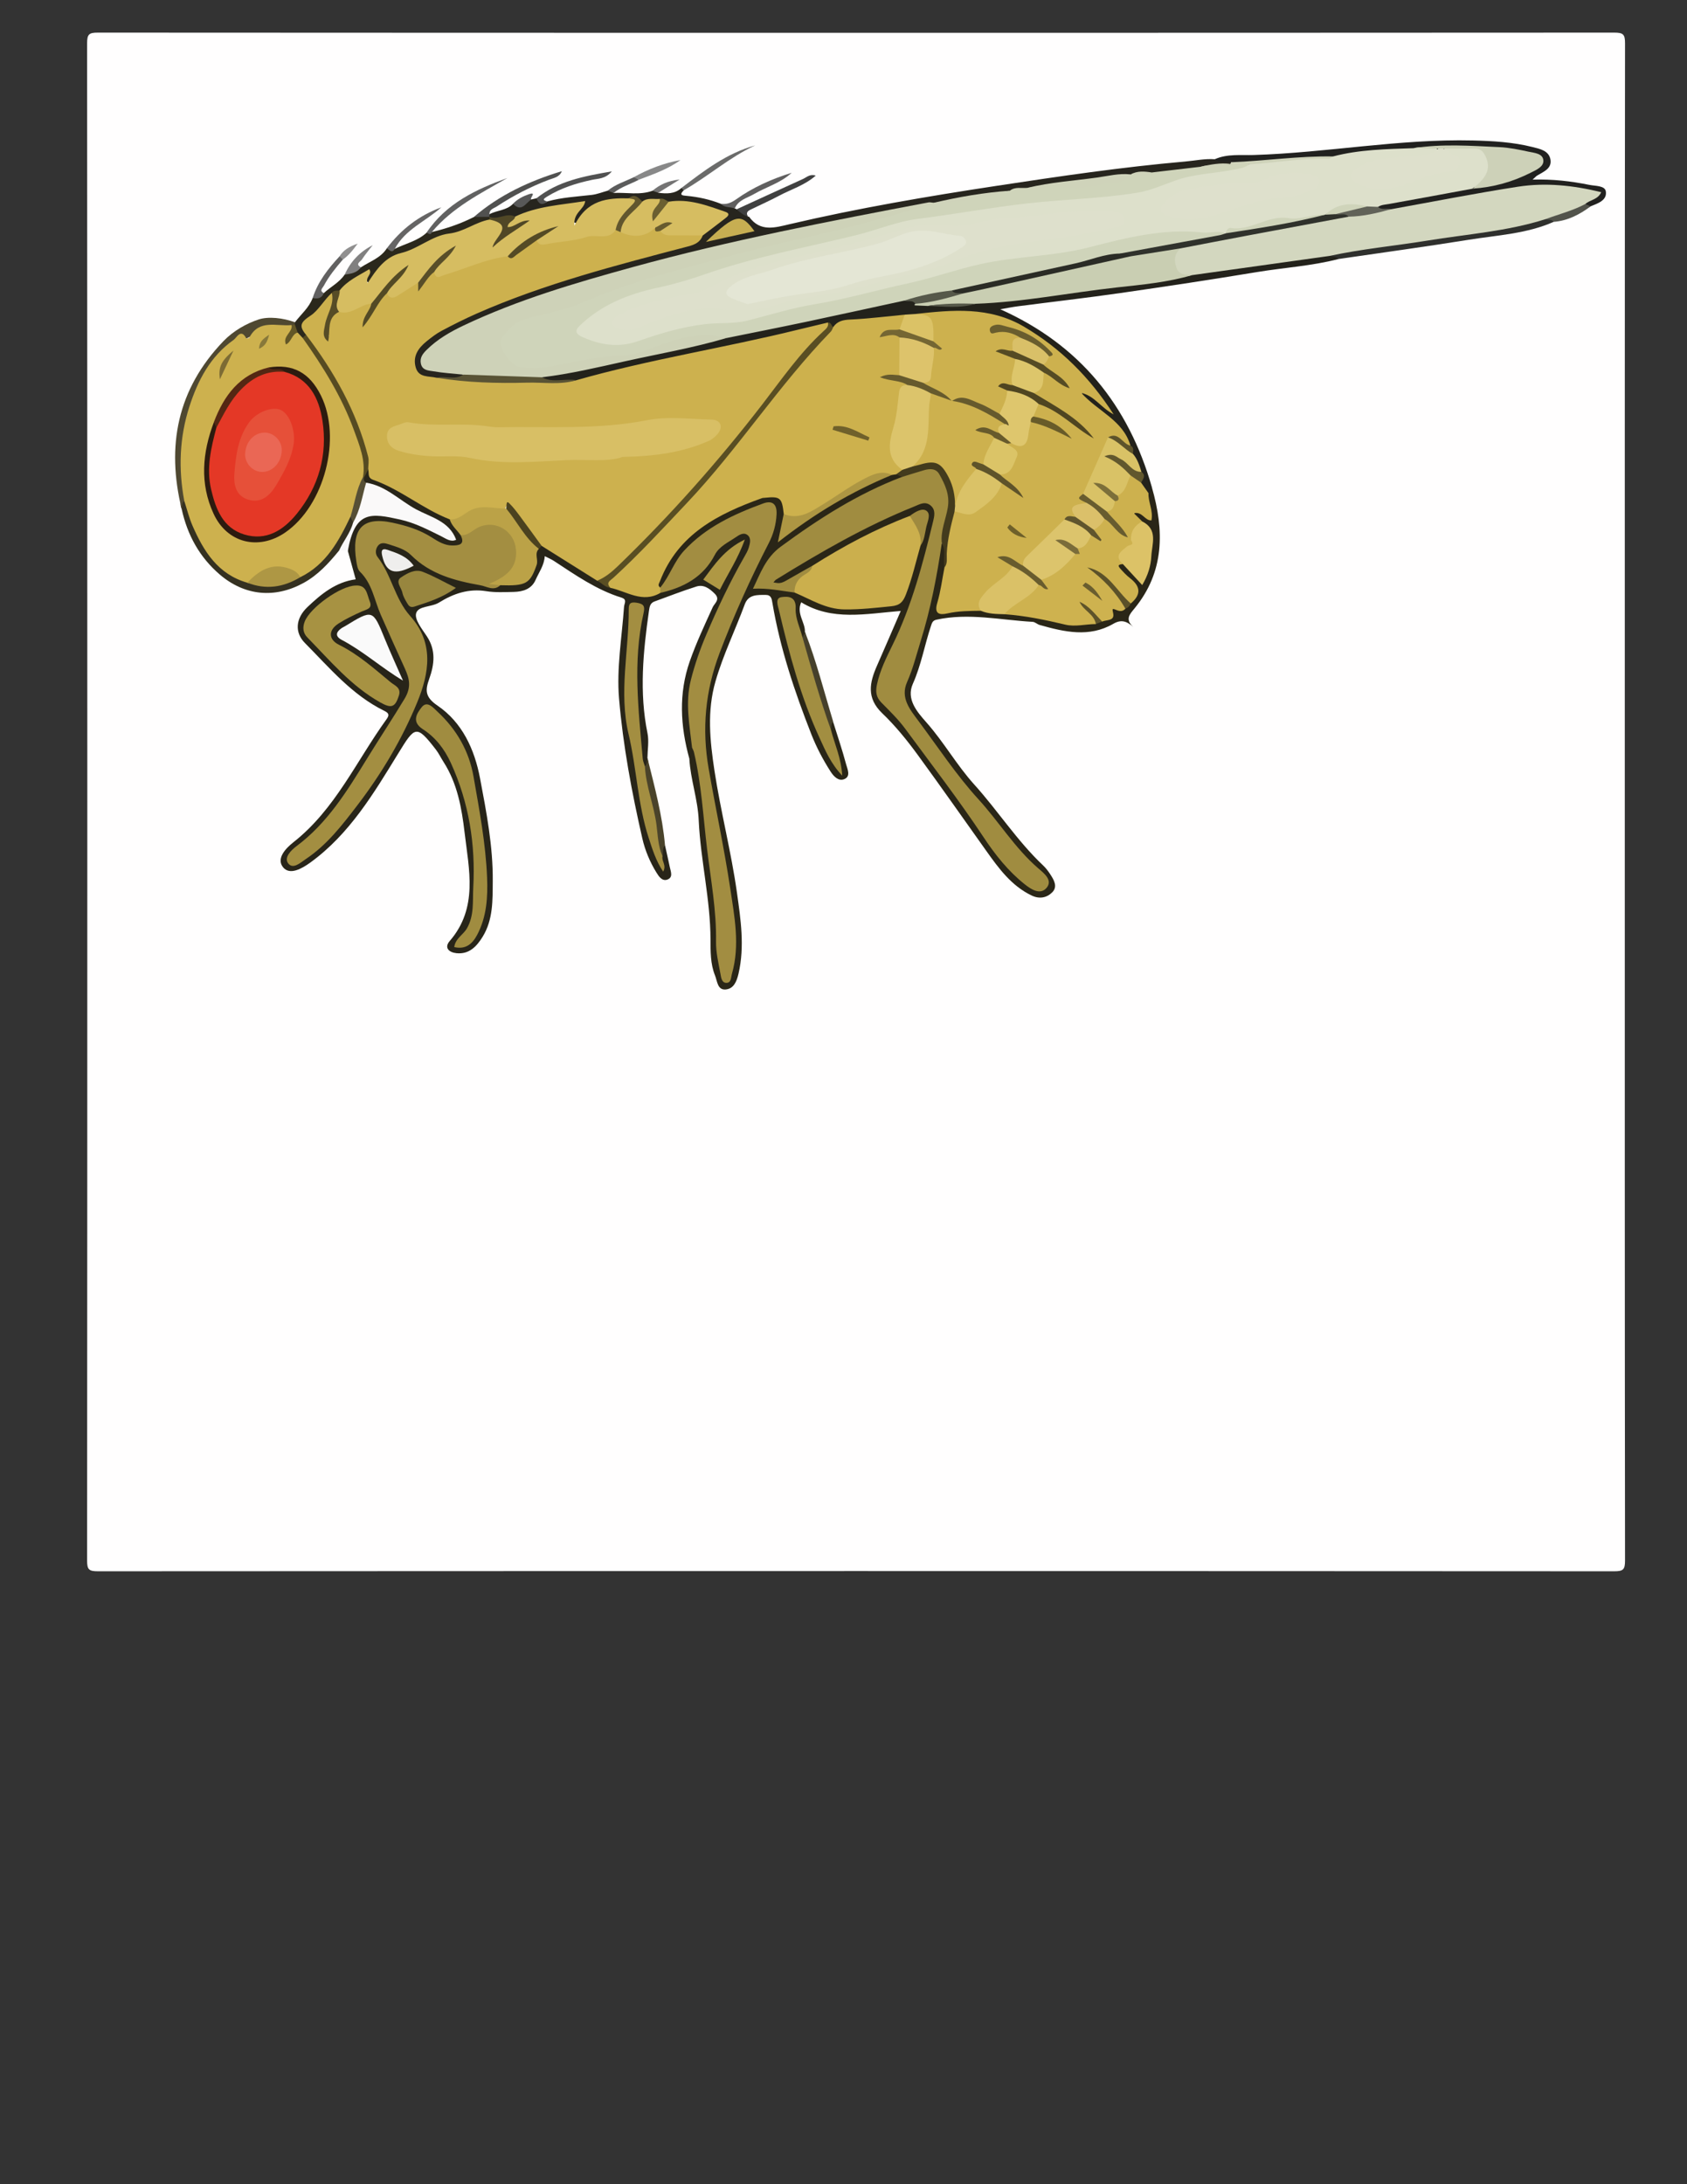 <?xml version="1.0" encoding="utf-8"?>
<!-- Generator: Adobe Illustrator 28.1.0, SVG Export Plug-In . SVG Version: 6.00 Build 0)  -->
<svg version="1.1" id="Layer_1" xmlns="http://www.w3.org/2000/svg" xmlns:xlink="http://www.w3.org/1999/xlink" x="0px" y="0px"
	 viewBox="0 0 612 792" style="enable-background:new 0 0 612 792;" xml:space="preserve">
<rect x="0" y="0" width="612" height="792" fill="#333333" stroke="none"/>
<style type="text/css">
	.st0{fill:#FFFEFE;}
	.st1{fill:#282519;}
	.st2{fill:#2A2617;}
	.st3{fill:#27251E;}
	.st4{fill:#23221B;}
	.st5{fill:#21211F;}
	.st6{fill:#FAF9F9;}
	.st7{fill:#2B281C;}
	.st8{fill:#353121;}
	.st9{fill:#4F4831;}
	.st10{fill:#2F302D;}
	.st11{fill:#46402B;}
	.st12{fill:#4A432A;}
	.st13{fill:#515150;}
	.st14{fill:#616161;}
	.st15{fill:#404040;}
	.st16{fill:#6B6B6A;}
	.st17{fill:#515151;}
	.st18{fill:#605F5F;}
	.st19{fill:#666565;}
	.st20{fill:#888888;}
	.st21{fill:#52534B;}
	.st22{fill:#626161;}
	.st23{fill:#818080;}
	.st24{fill:#585858;}
	.st25{fill:#5C5C5C;}
	.st26{fill:#747373;}
	.st27{fill:#908F8F;}
	.st28{fill:#CDB14E;}
	.st29{fill:#CDB14D;}
	.st30{fill:#A38E41;}
	.st31{fill:#A28D41;}
	.st32{fill:#A79242;}
	.st33{fill:#A08C40;}
	.st34{fill:#BBA247;}
	.st35{fill:#594E23;}
	.st36{fill:#FAFAFA;}
	.st37{fill:#98863E;}
	.st38{fill:#564B22;}
	.st39{fill:#AF9844;}
	.st40{fill:#EFEEED;}
	.st41{fill:#4B421F;}
	.st42{fill:#564F36;}
	.st43{fill:#CBAF4D;}
	.st44{fill:#CEB24F;}
	.st45{fill:#A28E41;}
	.st46{fill:#DAC167;}
	.st47{fill:#DCC267;}
	.st48{fill:#AD9643;}
	.st49{fill:#433B1D;}
	.st50{fill:#9F8A3F;}
	.st51{fill:#5B5129;}
	.st52{fill:#5E532A;}
	.st53{fill:#CFD4BA;}
	.st54{fill:#CED2B8;}
	.st55{fill:#D6BD61;}
	.st56{fill:#595335;}
	.st57{fill:#CFD3BA;}
	.st58{fill:#C7AE52;}
	.st59{fill:#504726;}
	.st60{fill:#61562E;}
	.st61{fill:#6B5F31;}
	.st62{fill:#D3D7BF;}
	.st63{fill:#C9CEB2;}
	.st64{fill:#D9C266;}
	.st65{fill:#DBC266;}
	.st66{fill:#56584A;}
	.st67{fill:#61572D;}
	.st68{fill:#5D532B;}
	.st69{fill:#DDE0CB;}
	.st70{fill:#CDD1B8;}
	.st71{fill:#616258;}
	.st72{fill:#564C26;}
	.st73{fill:#625627;}
	.st74{fill:#AE9744;}
	.st75{fill:#D8BF65;}
	.st76{fill:#534A25;}
	.st77{fill:#544A25;}
	.st78{fill:#584E29;}
	.st79{fill:#675B2F;}
	.st80{fill:#DCC46B;}
	.st81{fill:#DDC36B;}
	.st82{fill:#665A2D;}
	.st83{fill:#746633;}
	.st84{fill:#6F602B;}
	.st85{fill:#DCC46C;}
	.st86{fill:#DEC66D;}
	.st87{fill:#DAC267;}
	.st88{fill:#DBC467;}
	.st89{fill:#DDC66B;}
	.st90{fill:#4F4521;}
	.st91{fill:#D9C068;}
	.st92{fill:#DBC06A;}
	.st93{fill:#554B24;}
	.st94{fill:#695D2E;}
	.st95{fill:#685C2F;}
	.st96{fill:#685C2E;}
	.st97{fill:#685B29;}
	.st98{fill:#60552D;}
	.st99{fill:#675A2C;}
	.st100{fill:#6E602A;}
	.st101{fill:#7A6C3A;}
	.st102{fill:#695D2F;}
	.st103{fill:#7C6F3A;}
	.st104{fill:#30322C;}
	.st105{fill:#2B2C26;}
	.st106{fill:#DEE0CC;}
	.st107{fill:#2D1B0F;}
	.st108{fill:#542713;}
	.st109{fill:#7C6B34;}
	.st110{fill:#88783A;}
	.st111{fill:#E4E6D5;}
	.st112{fill:#E43826;}
	.st113{fill:#E65039;}
	.st114{fill:#EA6755;}
</style>
<g>
	<path class="st0" d="M589.43,290.79c0,91.69-0.02,183.37,0.09,275.06c0,3.26-0.64,3.91-3.9,3.9c-183.37-0.1-366.74-0.1-550.12,0
		c-3.26,0-3.91-0.64-3.9-3.9c0.1-183.37,0.1-366.74,0-550.12c0-3.26,0.64-3.91,3.9-3.9c183.37,0.1,366.74,0.1,550.12,0
		c3.26,0,3.91,0.64,3.9,3.9C589.41,107.42,589.43,199.11,589.43,290.79z"/>
	<path class="st1" d="M241.25,306.54c0.58,2.61,1.19,5.22,1.73,7.84c0.34,1.63,1.29,3.72-0.82,4.54c-1.96,0.76-3.16-1.13-4.06-2.59
		c-2.34-3.81-4.08-7.96-5.07-12.27c-3.84-16.77-7.02-33.73-8.46-50.82c-0.92-10.93,1.03-22.11,1.81-33.17
		c0.1-1.36,1.26-2.69-0.96-3.38c-9.03-2.81-16.68-8.19-24.48-13.3c-0.91-0.6-1.94-1.02-3.32-1.73c-0.2,3.36-2.11,5.85-3.33,8.63
		c-1.45,3.29-4.56,4.27-7.89,4.34c-3.33,0.07-6.72,0.26-9.98-0.26c-6.37-1.03-11.91,0.85-17.14,4.11c-2.75,1.72-7.63,1.15-8.33,3.94
		c-0.58,2.31,2.18,5.7,3.91,8.32c3.34,5.06,2.72,10.17,0.86,15.41c-1.42,4.01-1.69,6.51,2.99,9.7c8.94,6.08,13.43,15.77,15.44,26.39
		c2.33,12.3,4.71,24.62,4.61,37.21c-0.06,6.95,0.18,14.02-3.71,20.29c-2.18,3.51-4.88,6.35-9.45,5.89
		c-2.72-0.28-4.58-1.97-2.43-4.45c10.35-11.99,6.95-25.87,5.37-39.31c-1.04-8.88-2.63-17.82-7.66-25.62
		c-0.94-1.46-1.69-3.06-2.74-4.43c-7.12-9.22-7.62-8.46-13.61,1.28c-8.91,14.51-17.74,29.39-31.99,39.69
		c-2.98,2.15-7.38,4.68-9.82,1.72c-2.62-3.16,0.9-6.89,3.76-9.14c15.14-11.92,22.81-29.44,33.71-44.53
		c1.09-1.51,1.02-2.21-0.82-3.11c-11.66-5.73-19.85-15.61-28.76-24.58c-3.72-3.75-3.47-8.85,0.93-13.03
		c4.93-4.68,10.23-9.08,17.5-10.06c-0.97-3.5-1.91-6.92-2.86-10.33c-0.95-8.68,3.54-13.87,12.01-13.54
		c6.76,0.27,12.93,2.8,19.02,5.53c1.7,0.76,3.33,1.72,5.48,1.65c-10-6.02-19.45-12.94-30.24-17.65c-0.9-0.6-1.31-1.43-1.23-2.51
		c0.37-1.4,0.47-3.02,2.43-3.23c1.46,2.17,3.67,3.18,5.9,4.44c7.99,4.48,16.19,8.58,24.02,13.34c1.5,2.06,3.15,4.01,4.46,6.21
		c1.51,3.99-1.02,4.81-4.05,4.88c-3.33,0.07-6.02-1.83-8.77-3.4c-5.34-3.04-11.03-4.89-17.2-4.96c-5.11-0.06-7.22,1.91-7.74,6.98
		c-0.31,3.06-0.37,6.42,1.47,8.77c5.36,6.83,6.51,15.41,10.17,22.93c2.22,4.56,4.42,9.14,6.56,13.75c1.74,3.74,1.64,7.11-0.57,10.8
		c-7.02,11.72-14.51,23.13-21.82,34.66c-4.44,7.01-10.1,13.04-16.58,18.27c-1.6,1.29-3.19,2.59-3.52,5.2
		c3.9-0.11,6.25-2.56,8.58-4.71c11.33-10.44,20.11-22.86,27.44-36.3c4.39-8.05,8.31-16.25,10.84-25.28
		c2.45-8.74-0.43-15.48-5.21-21.6c-4.99-6.38-6.41-14.47-11.36-20.76c-1.27-1.61-1.2-4.01,0.26-5.82c1.55-1.93,3.65-1.57,5.7-0.96
		c3.41,1,6.22,2.96,9,5.18c8.76,7,19,9.73,30.07,9.74c10.45-1.24,10.45-1.24,12.83-11.53c0.11-0.46,0.36-0.87,0.62-1.27
		c0.44-0.58,0.98-0.98,1.73-1.04c7.41,2.89,13.35,8.27,20.29,11.96c1.77,0.89,3.31,2.25,5.37,2.55c5.68,1.43,11.12,5.05,17.29,1.82
		c8.31-2.12,15.04-6.29,19.4-14.03c1.74-3.1,5.12-4.68,8.22-6.29c1.54-0.8,3.32-1.46,4.85,0.08c1.39,1.41,1.36,3.24,0.75,4.91
		c-1.62,4.49-4.16,8.55-6.25,12.82c-6.61,13.53-13.65,26.91-15.52,42.21c-0.29,2.4-0.33,4.7,0.06,7.08
		c0.59,3.59,1.5,7.16,1.28,10.86c-0.31,1.44,0.15,3.35-2.16,3.58c-3.24-11.77-3.93-23.53,0.17-35.26
		c2.35-6.72,5.38-13.14,8.32-19.61c0.64-1.42,2.87-2.77,0.74-4.9c-1.92-1.91-3.99-3.44-6.67-2.6c-5.12,1.62-10.14,3.58-15.19,5.42
		c-1.59,0.58-1.79,1.91-2.01,3.41c-2.09,14.76-3.57,29.5-0.53,44.35c0.59,2.88,0.02,5.99-0.02,9c0.26,1.26,1.05,2.68-0.97,3.26
		c-2.04-1.27-2.16-3.38-2.32-5.44c-1.21-15.79-3.32-31.58-0.02-47.39c0.29-1.41,0.96-3.11-0.42-4.44c-1.41,0.03-1.48,1.08-1.61,1.99
		c-3.96,26.39,0.22,52.13,6.25,77.72c0.8,3.41,2.38,6.56,3.31,9.93c0.17,0.61-0.1-0.13,0.11,0.46c0.23-0.24,0.03-0.52,0.07-0.81
		C239.49,308.68,239.16,306.94,241.25,306.54z"/>
	<path class="st2" d="M250.07,275.06c1.36-1.08,0.74-2.64,0.98-4c2.33,0.53,1.93,2.62,2.36,4.19c2.14,7.85,2.88,15.93,3.45,23.99
		c0.68,9.52,2.53,18.88,3.5,28.37c0.71,6.96,0.01,13.99,1.46,20.89c0.35,1.65,0.04,3.49,1.88,5.23c1.32-3.34,1.72-6.48,1.66-9.8
		c-0.27-15.01-3.17-29.65-5.99-44.3c-1.99-10.3-3.78-20.63-4.72-31.08c-0.99-10.97,1.33-21.46,5.04-31.73
		c4.92-13.62,10.95-26.73,17.57-39.59c1.32-2.56,2.31-5.25,2.68-8.11c0.57-4.4-1.05-6.17-5.01-4.51
		c-12.8,5.38-25.52,11.06-31.66,24.97c-0.7,1.58-1.26,3.32-3.19,3.92c-3.13-0.49-2.26-2.71-1.49-4.27
		c3.39-6.82,7.04-13.63,13.72-17.78c5.49-3.42,11.08-6.71,16.79-9.77c2.55-1.37,5.22-2.12,8.12-2.37c6.1-0.53,7.5,0.55,8.23,6.71
		c-0.24,2.36-1.07,4.63-1.32,7.84c12.37-9.41,25.02-17.35,39.25-22.44c0.7-0.21,1.4-0.29,2.13-0.22c1,0.2,1.87,0.55,1.98,1.75
		c-0.73,1.88-2.56,2.24-4.14,2.87c-15.26,6.15-28.72,15.25-41.64,25.25c-3.7,2.86-4.9,7.2-6.98,10.96
		c4.84,0.75,9.55,0.82,14.15,1.88c1.39,0.34,2.72,0.87,3.94,1.6c9.78,5.94,20.25,4.69,30.77,3.03c2.42-0.38,3.22-2.22,4.05-4.16
		c2.24-5.25,3.11-10.92,5.17-16.22c0.93-1.97,1.71-3.99,1.92-6.17c0.15-1.64,1.53-3.59,0.1-4.85c-1.5-1.32-3.11,0.54-4.69,0.96
		c-12.36,4.8-23.82,11.35-35.16,18.11c-3.37,1.78-6.51,3.97-9.86,5.78c-1.52,0.82-3.5,1.84-4.64-0.14c-1.1-1.89,0.98-2.74,2.23-3.55
		c15.32-10,31.32-18.74,48.3-25.59c6.74-2.72,10.06-0.09,8.44,7.06c-3.14,13.93-6.52,27.81-12.88,40.75
		c-2.66,5.41-5.22,10.87-6.84,16.72c-0.79,2.84-0.45,5.27,1.6,7.49c15.72,16.94,27.9,36.56,41.59,55.04
		c2.85,3.85,6.15,7.29,10.03,10.1c1.51,1.09,3.62,2.5,5.1,0.65c1.33-1.67-0.54-3.34-1.83-4.33c-6.06-4.63-9.48-11.49-14.57-16.9
		c-11.33-12.05-20.09-26.1-30.59-38.8c-4.42-5.34-4.83-10.94-1.7-17.26c3.24-6.55,4.52-13.84,6.24-20.9
		c1.68-6.93,3.12-13.94,4.37-20.97c0.29-1.64-0.13-3.95,2.37-4.55c2.43,2.44,1.1,5.54,1.51,8.34c0.16,3.99-1.28,7.72-1.93,11.58
		c-0.7,4.19-0.22,4.73,4.09,4.11c3.29-0.47,6.56-0.53,9.86-0.35c2.82,0.58,5.69,0.81,8.54,1.22c10.89-0.38,21.22,5.02,32.25,3.05
		c0.93,0.11,1.84-0.03,2.74-0.26c0.86-0.29,2.25-0.4,2.34-1.23c0.43-3.98,3.45-3.03,5.83-3.33c0.94-0.44,1.62-1.18,2.21-2.01
		c2.4-2.83,2.02-5.35-0.72-7.74c-1.18-1.02-2.36-2.11-3.14-3.48c-1.14-1.99-0.68-3.01,1.79-2.5c2.54,1.58,4.34,3.93,6.36,6.11
		c1.94-4.78,2.8-9.67,2.59-14.79c-0.1-2.39-0.81-4.28-2.91-5.54c-1.04-1.17-3.56-1.85-2.25-3.91c1.4-2.2,3.26,0.33,5.01,0.27
		c-0.05-2.56-1.25-4.99-0.33-7.49c0.35-0.89,0.8-1.68,1.7-2.12c4.48,15.58,4.63,30.56-6.33,43.9c-1.72,2.1-3.54,3.93-0.39,6.73
		c-2.45-2.2-4.45-2.82-7.28-1.18c-8.74,5.05-17.75,2.95-26.69,0.43c-0.9-0.25-1.7-1.09-2.57-1.14c-11.62-0.65-23.19-3.32-34.89-0.78
		c-1.38,0.3-1.61,1.09-1.99,2.22c-2.33,6.96-3.54,14.21-6.58,21.02c-2.48,5.55,1.47,10.11,4.91,14
		c6.32,7.12,10.98,15.47,17.37,22.54c8.59,9.5,15.54,20.42,24.92,29.27c1.03,0.97,1.91,2.13,2.68,3.32
		c1.33,2.03,2.72,4.43,0.69,6.48c-1.95,1.97-4.61,2.52-7.44,1.18c-7.36-3.5-12.02-9.92-16.47-16.17
		c-8.28-11.62-16.46-23.3-24.88-34.82c-3.93-5.38-8.14-10.57-12.9-15.12c-5.79-5.54-4.59-11.14-1.88-17.27
		c2.8-6.34,5.52-12.72,8.6-19.82c-12.67,1.01-24.86,3.72-36.11-3.15c-1.84,4.19,1.52,7.26,1.35,10.81c0.51,1,0.58,1.87-0.74,2.27
		c-2.93-2.86-2.97-6.81-3.92-10.41c-0.37-1.4-0.57-3.16-2.52-2.65c-1.62,0.43-1.12,2.09-0.85,3.27c4.45,19.66,10,38.92,20.27,56.6
		c-1.07-4.7-3.04-9.05-3.81-13.74c0.18-1.2,0.05-2.61,1.82-2.74c1.59,5.11,3.32,10.18,4.7,15.35c0.47,1.76,1.8,4.4-0.72,5.39
		c-2.01,0.79-3.72-0.89-4.93-2.78c-2.75-4.29-5.11-8.78-6.97-13.51c-6.08-15.48-11.36-31.21-14.13-47.67
		c-0.24-1.43-0.41-2.86-2.44-2.86c-3.06,0.01-6.24-0.21-7.58,3.41c-3.44,9.35-7.85,18.32-10.62,27.93
		c-3.12,10.79-2.02,21.56-0.37,32.41c2.26,14.85,6.08,29.43,8.16,44.25c1.34,9.54,2.85,19.45,0.57,29.31
		c-0.69,2.98-1.79,5.5-4.66,5.76c-3.01,0.27-3.04-3.06-3.88-5.11c-1.7-4.19-1.61-8.82-1.63-13.08c-0.05-14.51-3.58-28.61-4.27-42.99
		C253.18,289.88,250.49,282.66,250.07,275.06z"/>
	<path class="st3" d="M192.73,72.33c0.62-0.14,1.25-0.28,1.87-0.42c1.57-0.5,2.04,2.82,3.95,1.13c5.27-1.47,10.7-1.74,16.09-2.36
		c1.97-0.23,3.89-1.01,5.83-1.54c1.05-0.61,1.52,0.3,2.13,0.82c4.7-0.24,9.48,0.89,14.11-0.79c1-0.63,1.49,0.23,2.11,0.73
		c2.97,0.36,5.9,0.5,8.35-1.71c1-0.48,1.08,0.01,0.86,0.82c-1.86,1.87-0.33,1.87,1.09,2.01c4.24,0.39,8.37,1.3,12.35,2.86
		c1.48,1.21,3.89-0.3,5.09,1.73c0.26-0.01,0.47,0.09,0.63,0.3c1.8,0.21,2.97,1.4,4.14,2.61c0.15,0.04,0.38,0.02,0.45,0.12
		c4.03,5.57,9.39,3.89,14.64,2.66c24.9-5.83,50.1-10.12,75.35-13.95c22.65-3.44,45.33-6.79,68.18-8.78
		c3.58-0.31,7.13-1.1,10.76-0.83c1.8,0.49,3.74-0.6,5.49,0.49c0.41,0.35,0.56,0.78,0.44,1.31c-0.31,0.42-0.7,0.71-1.18,0.91
		c-3.19,0.94-6.64-0.21-9.78,1.19c-5.67,1.6-11.55,1.5-17.34,2.18c-2.57-0.02-5.15-0.39-7.68,0.38c-0.51,0.17-1.02,0.27-1.55,0.35
		c-12,1.16-23.94,2.73-35.85,4.53c-2.36,0.43-4.75,0.65-7.1,1.18c-9.08,0.62-17.94,2.81-26.94,3.96
		c-28.71,5.95-57.7,10.54-86.09,17.98c-20.25,5.31-40.68,9.98-60.35,17.28c-11.13,4.13-22.63,7.48-32.39,14.64
		c-2.46,1.81-6.44,3.17-5.5,6.91c0.84,3.36,4.78,2.18,7.44,2.78c2.1,0.47,4.51,0.25,5.89,2.47c-2.47,3.26-6.02,1.3-9.05,1.88
		c-3.5-0.11-7.38,0.08-8.92-3.9c-1.7-4.38,0.27-8.03,3.47-11.06c5.29-5,11.94-7.68,18.46-10.54c23.86-10.5,49-17.07,74.06-23.87
		c2.74-0.74,5.64-1.13,7.53-3.62c1.87-1.91,4.12-3.36,6.25-4.95c2.12-1.58,1.92-2.52-0.54-3.38c-5.52-1.92-11.11-3.32-17.01-3.04
		c-1.12-0.1-2.19-0.48-3.31-0.52c-2.02-0.22-4.01,0.22-6.01,0.31c-1.82-0.43-3.52-1.74-5.53-0.71c-6.71,0.03-12.98,1.06-17.09,7.25
		c-0.45,0.67-1.26,1.03-2.09,0.58c-0.99-0.54-1.04-1.51-0.89-2.48c0.21-1.3,1.32-2.14,1.95-3.78c-7.55,1.08-14.74,2.54-21.79,4.69
		c-3.06-0.42-6.01,1.66-9.11,0.43c-0.43-0.15-0.81-0.38-1.15-0.68c-0.23-0.43-0.19-0.83,0.11-1.21c2.75-1.49,6.23-1.34,8.56-3.79
		C188.6,74.56,190.38,72.2,192.73,72.33z"/>
	<path class="st4" d="M417.89,176.72c-0.1,0.89-0.31,1.71-1.24,2.12c-2.1-0.32-2.65-2-3.23-3.66c-0.07-1.4,0.48-2.84-0.28-4.19
		c-0.82-2.19-1.97-4.24-2.85-6.4c-0.31-1.07-0.57-2.15-1.09-3.14c-3.01-6.24-8.57-10.04-13.62-14.33c-1.46-1.24-4.59-2.54-3.17-4.45
		c1.74-2.33,3.89,0.3,5.56,1.59c1.7,1.31,3.17,2.86,3.92,4.04c-4.05-4.74-7.97-10.56-13.11-15.29c-4.3-3.95-8.87-7.64-13.74-10.93
		c-7.97-5.39-16.49-8.64-26.3-7.91c-5.67,0.42-11.4-0.62-17.04,0.67c-1.23,0.28-2.47,0.39-3.73,0.41c-6.78,0.59-13.49,1.8-20.3,2.05
		c-1.63,0.06-3.01,0.92-4.46,1.55c-1.29,0.57-2.44-0.33-3.68-0.35c-25.42,6.37-51.13,11.39-76.75,16.8
		c-4.82,1.02-9.16,3.69-14.2,3.81c-4.03-0.65-8.45,1.5-12.12-1.68c0.31-2.3,2.15-2.49,3.87-2.75c21.2-3.27,42.03-8.26,62.89-13.14
		c21.46-4.56,42.91-9.15,64.42-13.46c1.51-0.09,3.03-0.15,4.25,0.99c1.77,1.79,3.95,0.34,5.91,0.72c5.4-0.3,10.84,0.61,16.19-0.66
		c23.76-2.59,47.43-5.89,71.1-9.15c2.35-0.32,4.71-0.59,6.99-1.31c15.18-2.46,30.52-3.88,45.64-6.76c1.56-0.3,3.15-0.37,4.74-0.24
		c1.33,0.33,3,0.22,3.06,2.27c-9.65,2.51-19.62,3.08-29.42,4.7c-16.5,2.73-33.04,5.23-49.59,7.61c-12.38,1.78-24.81,3.2-37.21,4.81
		c-2.04,0.26-4.06,0.68-6.42,1.08C391.71,125.01,409.4,146.96,417.89,176.72z"/>
	<path class="st5" d="M446.77,58.82c-1.98-0.6-4.28,0.6-6.06-1.09c4.51-2.01,9.45-1.38,14.05-1.52c26.59-0.81,52.89-5.91,79.55-5.27
		c7.26,0.17,14.55,0.59,21.62,2.37c2.64,0.66,6.06,1.29,6.55,4.66c0.47,3.25-2.62,4.32-4.88,5.72c-0.37,0.23-0.67,0.59-1.62,1.44
		c7.36-0.22,13.98,0.58,20.55,1.9c2.24,0.45,5.68,0.23,6.02,2.37c0.52,3.26-2.91,4.36-5.55,5.43c-1.27,0.76-1.99,0.47-2.05-1.08
		c0.29-1.22,1.97-1.61,1.87-3.39c-8.45-2.32-17.12-2.53-25.7-1.35c-14.09,1.94-28.08,4.53-42,7.49c-1.55,0.33-3.1,0.62-4.7,0.62
		c-1.81-0.28-4.01,0.34-4.85-2.13c0.99-2.31,3.2-2.3,5.17-2.63c9.77-1.63,19.53-3.31,29.26-5.12c6.65-0.64,13.08-2.17,19.18-4.95
		c1.7-0.78,4.01-1.51,3.97-3.62c-0.04-2.42-2.65-2.43-4.37-2.73c-13.31-2.32-26.69-2.32-40.11-1.03c-9.8,0.68-19.64,0.95-29.32,2.89
		c-10.57,0.33-21.12,0.82-31.63,2.04C450.03,60.05,448.22,60.13,446.77,58.82z"/>
	<path class="st6" d="M132.81,175.02c7.17,1.12,12.12,6.43,18.17,9.68c5.39,2.89,12.01,4.27,14.5,11.02
		c-1.99,0.96-3.74-0.44-5.47-1.3c-4.8-2.38-9.59-4.86-14.83-6.02c-10.57-2.34-16.38-3.39-19,11.35c-1.06-0.03-2.13-0.06-3.19-0.08
		c-0.44-4.34,3.4-7,4.23-10.85c1.31-3.04,2.48-6.12,3.19-9.36C130.79,177.74,131.2,176.06,132.81,175.02z"/>
	<path class="st7" d="M130.94,96.93c3.24-2.14,7.14-3.36,9.38-6.87c1.01-0.61,1.95-0.11,2.91,0.17c3.84-1.91,8.19-2.81,11.49-5.81
		c0.6-0.5,1.32-0.15,1.97-0.28c5.26-1.27,10.37-2.99,15.21-5.44c1.87-0.93,3.75-1.38,5.65-0.06l0.01,0.02
		c0.23,0.24,0.33,0.51,0.32,0.79c-0.02,0.29-0.05,0.44-0.11,0.44c-4.29,2.44-8.33,5.49-13.62,5.47c-0.95,0-1.85,0.41-2.71,0.79
		c-5.51,2.44-10.74,5.45-16.53,7.31c-3.5,1.13-6.31,3.4-8.38,6.63c-0.91,1.42-2.31,4.5-4.35,0.55c-0.48-0.93-1.35,0.1-1.92,0.45
		c-2.29,1.4-4.43,3.02-6.58,4.63c-0.91,0.55-1.98,0.83-2.8,1.55c-4.03,2.43-5.41,7.39-9.5,9.86c-1.63,0.99,0.01,2.87-0.05,4.35
		c-0.12,0.74-0.53,1.24-1.25,1.47c-1.34,0.1-2.15-0.7-2.84-1.69c-0.6-1-1.06-2.05-0.91-3.26c0.14-0.44,0.37-0.83,0.69-1.16
		c2.18-2.9,5.1-5.26,6.41-8.8c1.23-0.87,2.66-1.29,4.05-1.77c2.47-2.29,5.62-3.82,7.56-6.71C126.77,98.17,128.8,97.42,130.94,96.93z
		"/>
	<path class="st8" d="M128.1,189.45c-0.97,3.77-3.55,6.73-5.11,10.21c-3.71,4.53-7.61,8.83-12.84,11.7
		c-10.39,5.72-21.35,4.73-30.41-3.02c-7.33-6.27-11.76-14.32-13.82-23.71c-0.42-1.18-0.83-2.35,0.54-3.23
		c2.84,0.63,2.68,3.25,3.23,5.22c2.21,7.81,6.42,14.27,12.59,19.49c2.3,1.95,4.8,3.54,7.79,4.25c6.28,2.09,12.27,1.19,18.06-1.76
		c7.09-3.71,11.77-9.62,15.35-16.59c0.96-1.87,1.41-4.26,3.94-4.92C128.63,187.6,128.54,188.47,128.1,189.45z"/>
	<path class="st9" d="M66.86,181.64c-1.05,0.77-0.69,1.98-0.94,3c-5.64-22.98-1.6-43.54,15.17-60.97c3.59-3.73,8.35-6.38,12.71-7.82
		c3.54-1.18,8.88-0.59,13.22,1.01c-0.02,0.3-0.03,0.59-0.02,0.89c-0.37,0.33-0.77,0.61-1.22,0.84c-1.69,0.57-3.45,0.37-5.19,0.42
		c-1.27,0.03-2.67-0.29-3.77,0.24c-8.11,3.92-16.8,6.8-21.42,15.8c-6.63,12.91-9.85,26.29-7.99,40.78
		C67.65,177.76,68.74,179.86,66.86,181.64z"/>
	<path class="st10" d="M485.51,93.93c-0.77-1.17-2.09-0.83-3.17-1.14c1.41-2.85,4.32-2.37,6.66-2.73
		c19.92-3.1,39.91-5.77,59.85-8.79c3.96-0.6,7.62-2.23,11.57-2.74c1.36,0.15,2.98-0.12,3.23,1.91c-9.81,4.34-20.46,4.84-30.82,6.5
		C517.09,89.47,501.29,91.62,485.51,93.93z"/>
	<path class="st11" d="M291.14,231.17c0.3-0.67,0.6-1.34,0.9-2.01c4.15,10.63,6.92,21.69,10.24,32.58c-0.95,0.77-0.65,1.91-0.84,2.9
		c-1.46,0.05-1.8-1.11-2.15-2.13c-3.21-9.42-6.18-18.92-8.45-28.62C290.63,232.98,290.51,232.02,291.14,231.17z"/>
	<path class="st12" d="M241.25,306.54c-1.17,1.12-0.51,2.65-0.9,3.94c-2.65-0.98-2.41-3.6-2.69-5.55
		c-1.06-7.34-2.65-14.55-4.37-21.76c-0.43-1.8-1.06-3.72,0.66-5.29c0.96-0.8,0.58-2.02,0.93-3.01
		C237.48,285.33,240.31,295.75,241.25,306.54z"/>
	<path class="st13" d="M177.54,78.63c-1.88,0.02-3.77,0.04-5.65,0.06c9.34-8.06,20.25-13.08,31.93-16.62
		c-0.84,2.18-2.93,2.45-4.63,3.09c-6.69,2.52-13,5.78-18.96,9.7c-1.08,0.71-2.7,1-2.68,2.8C177.55,77.99,177.55,78.31,177.54,78.63z
		"/>
	<path class="st14" d="M156.68,84.13c-0.47,1.41-1.28,0.39-1.97,0.28c7.08-10.62,17.89-15.72,29.35-19.87
		C174.28,70.15,164.12,75.25,156.68,84.13z"/>
	<path class="st15" d="M271.33,78.51c-1.68-0.39-2.84-1.61-4.14-2.61c8.03-3.67,16.05-7.36,24.1-11c1.35-0.61,2.52-1.92,4.64-1.22
		c-4.05,3.53-8.94,4.97-13.3,7.29c-3.21,1.71-6.54,3.19-9.81,4.78C271.68,76.32,270.34,76.79,271.33,78.51z"/>
	<path class="st16" d="M248.03,69.01c-0.29-0.27-0.57-0.54-0.86-0.82c8.25-6.31,16.48-12.63,26.79-15.47
		C264.6,57.04,256.91,63.95,248.03,69.01z"/>
	<path class="st17" d="M198.55,73.04c-1.89,1.64-3.12,0.97-3.95-1.13c7.78-6.24,17.11-8.01,27.37-9.77
		c-2.33,2.78-4.99,2.59-7.23,3.08c-5.74,1.23-11.25,2.97-16.28,6.07C197.31,72,196.51,72.56,198.55,73.04z"/>
	<path class="st18" d="M266.55,75.6c-1.66-0.68-3.72-0.18-5.09-1.73c2.08,0.32,3.68-0.24,5.53-1.55c6.13-4.37,12.98-7.44,20.19-9.66
		c-3.95,3.69-9.14,5.09-13.65,7.71C271.02,71.83,267.83,72.47,266.55,75.6z"/>
	<path class="st19" d="M143.23,90.22c-1.08,1.83-1.96,0.32-2.91-0.17c5.16-6.87,11.69-11.91,19.77-14.87
		C154.48,80.24,147,83.13,143.23,90.22z"/>
	<path class="st20" d="M229.88,64.27c5.32-2.97,10.93-5.14,16.97-6.23c-4.58,3.34-9.86,5.13-15.04,7.11
		C231.27,64.61,230.27,65.12,229.88,64.27z"/>
	<path class="st21" d="M563.65,80.45c-0.76-1.1-2.02-0.62-3.02-0.97c0.06-1.11,0.83-1.76,1.72-1.95c4.34-0.94,8.17-3.7,12.8-3.57
		c0.62,0.29,1.24,0.59,1.86,0.88C573.03,77.81,568.72,80.05,563.65,80.45z"/>
	<path class="st22" d="M117.48,106.28c-0.76,1.93-2.27,2.17-4.05,1.77c1.89-5.92,5.61-10.65,9.76-15.11
		c0.95-0.17,1.39,0.18,1.19,1.17c-2.57,2.98-5.06,6.03-6.91,9.52C117.03,104.44,115.71,105.41,117.48,106.28z"/>
	<path class="st23" d="M130.94,96.93c-1.45,2.04-3.67,2.35-5.9,2.64c2.08-4.65,5.39-8.23,10.16-10.66c-1.33,1.73-2.75,3.4-3.94,5.22
		C130.76,94.88,128.72,95.76,130.94,96.93z"/>
	<path class="st24" d="M192.73,72.33c-2.02,1.3-3.53,4.81-6.62,1.55c1.56-1.65,3.57-2.69,5.64-3.41
		C195.02,69.34,192,71.9,192.73,72.33z"/>
	<path class="st25" d="M229.88,64.27c0.64,0.29,1.28,0.59,1.92,0.88c-3.06,1.62-6.46,2.58-9.2,4.81c-0.71-0.27-1.42-0.55-2.13-0.82
		C223.25,66.83,226.71,65.82,229.88,64.27z"/>
	<path class="st26" d="M238.82,69.9c-0.7-0.24-1.41-0.48-2.11-0.73c2.51-2.12,5.31-3.56,9.87-4.09
		C243.3,67.11,241.06,68.51,238.82,69.9z"/>
	<path class="st27" d="M124.38,94.11c-0.4-0.39-0.79-0.78-1.19-1.17c1.36-2.19,3.36-3.48,6.57-4.61
		C127.88,90.91,126.38,92.73,124.38,94.11z"/>
	<path class="st28" d="M110.99,121.34c-2.68-3.19-1.92-4.54,1.74-6.94c2.8-1.83,4.81-5.65,7.63-8.18c1.86,2.15,1.86,2.94,0.22,6.75
		c-1.2,2.78-2.74,5.53-1.68,8.7c0.36,0.64,0.71-0.41,0.22-0.01c-0.98-3.95-0.55-7.33,3.69-9.19c4.17,0.16,7.51-3.45,11.83-2.59
		c1.58,2.09-0.81,3.23-1.18,4.71c2.31-2.71,2.76-6.98,6.65-8.63c2.28,0.68,4.27,0.15,6.25-1.14c1.67-1.09,3.14-2.73,5.39-2.57
		c0.09,0.09,0.28,0.17,0.31,0.29c0.11,0.39,0.49,0.65,0.63,0.41c1.22-2.13,2.04-4.68,5.23-4.54c5,0.26,9.3-2.27,13.92-3.52
		c3.9-1.06,7.58-2.97,11.76-2.84c2.6,0.56,4.01-1.53,5.8-2.69c1.84-1.19,3.4-2.94,5.92-2.44c2.9,0.88,5.63-0.26,8.38-0.76
		c6.36-1.16,12.83-1.62,19.15-3.05c0.98-0.23,1.89,0.05,2.79,0.37c4.05,1.31,7.92,0.82,11.61-1.24c0.84,1.17,2.2,0.79,3.33,1.09
		c2.85,1.02,5.81,0.5,8.72,0.68c1.96,0.12,4.07-0.31,5.65,1.38c-0.95,2.44-2.8,3.3-5.32,3.96c-25.97,6.81-52.01,13.48-76.69,24.35
		c-4.33,1.91-8.58,4.05-12.76,6.27c-1.94,1.03-3.72,2.42-5.44,3.81c-3,2.42-5.09,5.4-3.92,9.47c1.09,3.81,4.72,3.04,7.51,3.72
		c10.51,0.36,21.02,0.34,31.54,0.44c6.41,0.06,12.78,1.84,19.22,0.46c26.43-7.55,53.63-11.71,80.28-18.29
		c3.65-0.9,7.31-1.75,10.97-2.63c1.63,2.06-0.25,3.23-1.32,4.33c-11.77,12.05-21.17,26.03-31.79,39.02
		c-13.86,16.96-28.87,32.83-44.67,47.97c-1.65,1.58-3.45,2.83-5.93,2.3c-6.72-4.21-13.44-8.42-20.15-12.64
		c-3.5-1.62-5.03-5.07-7.25-7.86c-1.46-1.84-2.78-3.79-4.18-5.68c-1.96-2.64-1.39,0.97-2.28,0.77c-5.6,0.08-11.2,0.04-16.09,3.52
		c-1.03,0.73-2.41,0.57-3.5-0.34c-9.76-3.78-17.83-10.83-27.72-14.31c-2.32-0.82-1.48-2.41-1.88-3.76
		c-1.93-4.97-2.55-10.31-4.49-15.32c-4.02-10.38-10.07-19.6-15.83-28.99C112.35,124.49,111.27,123.11,110.99,121.34z"/>
	<path class="st29" d="M302.29,118.57c1.51-2.13,3.52-2.58,6.12-2.7c6.6-0.3,13.19-1.14,19.78-1.76c0.68,2.33-0.28,4.17-1.73,5.87
		c-1.1,0.77-2.37,0.57-3.62,0.66c2.21-0.15,4.02,0.35,4.55,2.87c0.34,3.88,0.67,7.75-0.27,11.58c-0.52,1.18-1.49,1.66-2.64,1.69
		c1.56,1.05,4.48-0.01,4.81,3.1c-1.18,1.49-2.35,3.05-2.4,5c-0.14,5.38-1.3,10.6-2.7,15.71c-1.16,4.24,2.54,6.11,3.54,9.24
		c0.03,1.81-1.54,1.67-2.61,2.16c-0.5,0.07-1.01,0.15-1.51,0.22c-6.93,0.19-12.46,3.94-18.11,7.28c-3.92,2.32-7.46,5.31-11.63,7.21
		c-3.14,1.43-6.47,3.03-9.54-0.28c-0.65-5.99-1.25-6.5-6.99-5.91c-0.31,0.03-0.65,0.02-0.94,0.13
		c-15.85,5.68-30.36,12.99-36.96,30.06c-0.35,0.91-1.02,1.61,0.11,2.36c0.58,0.66,0.55,1.31-0.03,1.95
		c-6.5,3.8-12.15-0.59-18.12-1.87c-2.12-1.44-1.48-2.59,0.14-4.07c4.33-3.95,8.31-8.28,12.52-12.36c15.6-15.12,29.19-32,42.81-48.87
		c7.04-8.72,12.95-18.38,21.44-25.9C299.61,120.76,300.68,119.34,302.29,118.57z"/>
	<path class="st30" d="M181.5,212.21c-2.39,2.26-4.93,0.41-7.23,0.01c-9.22-1.64-18.19-3.97-25.16-10.94
		c-2.17-2.17-5.2-2.96-8.07-3.91c-1.41-0.46-2.91-0.81-3.94,0.54c-0.93,1.22-1.01,2.92-0.13,4.05c5.08,6.52,6.23,15.15,11.84,21.41
		c8.71,9.73,6.94,20.67,2.52,31.36c-5.52,13.36-12.85,25.72-21.67,37.24c-5.52,7.22-11.01,14.37-18.64,19.47
		c-1.92,1.28-4.7,3.96-6.48,1.61c-1.6-2.11,1.04-4.75,3.06-6.26c11.23-8.38,18.37-20.05,25.51-31.66
		c4.48-7.29,9.23-14.42,13.65-21.75c2.54-4.21,1.78-7.29,0.11-10.98c-2.95-6.49-5.9-12.99-8.76-19.52
		c-2.31-5.28-3.08-11.26-7.52-15.57c-0.9-0.87-1.14-2.6-1.35-3.98c-1.66-10.96,1.65-16.28,13.2-13.79
		c4.92,1.06,9.78,2.52,14.15,5.31c2.24,1.43,4.65,2.94,7.45,2.94c2.31,0,4.88-0.24,3.03-3.78c3.78-2.99,7.61-5.87,12.9-4.39
		c4.06,1.14,7.36,3.17,8.1,7.73c0.78,4.84-0.07,9.11-4.25,12.39C183.04,210.37,180.45,209.76,181.5,212.21z"/>
	<path class="st31" d="M239.52,214.98c0.01-0.65,0.02-1.3,0.03-1.95c3.4-4.13,4.96-9.41,8.66-13.4c7.9-8.53,18.05-13.19,28.64-17.07
		c2.97-1.09,5.07-0.17,4.87,3.89c-0.18,3.78-1.17,7.26-2.82,10.47c-6.69,12.96-12.67,26.22-17.85,39.87
		c-5.19,13.69-6.48,27.54-3.96,41.95c2.52,14.46,5.63,28.84,7.81,43.32c1.52,10.13,3.61,20.64,0.63,31.03
		c-0.38,1.33-0.21,3.29-2.01,3.3c-1.72,0.01-1.92-1.99-2.16-3.27c-0.71-3.87-1.66-7.81-1.6-11.7c0.18-11.31-1.89-22.36-3.24-33.49
		c-1.42-11.74-2.03-23.59-4.76-35.15c-0.14-0.59-0.46-1.15-0.7-1.72c-0.91-8.14-2.54-16.16-0.44-24.47
		c1.44-5.71,3.36-11.21,5.64-16.54c4.09-9.6,8.55-19.05,13.75-28.12c0.63-1.1,1.29-2.22,1.64-3.42c0.44-1.5,0.94-3.33-0.42-4.46
		c-1.44-1.19-3.08-0.09-4.32,0.76c-2.72,1.87-5.98,3.28-7.57,6.35C255.13,209.3,247.99,213.06,239.52,214.98z"/>
	<path class="st32" d="M128.96,212.32c4.13-0.31,4.14,3.23,5.16,5.69c1.14,2.74-1.17,2.95-2.91,3.73c-2.88,1.3-5.76,2.66-8.41,4.36
		c-3.72,2.38-3.73,5.76,0.19,7.71c7.04,3.51,12.8,8.68,18.76,13.6c1.37,1.13,3.87,1.93,2.98,4.75c-1.36,4.31-2.71,4.82-6.74,2.56
		c-10.58-5.92-18.22-15.14-26.52-23.61c-1.54-1.58-1.77-3.57-0.92-5.75C112.53,220.3,123.55,212.43,128.96,212.32z"/>
	<path class="st33" d="M164.78,343.41c0.46-3.17,3.25-4.43,4.59-6.75c2.73-4.71,2.05-9.94,2.32-14.85
		c0.85-15.61-1.55-30.76-8.13-45.16c-2.33-5.09-5.6-9.3-10.17-12.24c-4.25-2.74-2.1-5.81-0.43-7.95c2.02-2.59,4.27,0.23,5.72,1.57
		c6.92,6.4,11.48,14.26,13.11,23.6c2.11,12.11,4.41,24.22,4.91,36.54c0.29,7.14-0.14,14.26-3.58,20.78
		C171.4,342.21,168.98,344.4,164.78,343.41z"/>
	<path class="st30" d="M233.95,277.88c0.39,7.23,3.24,13.97,4.19,21.11c0.51,3.85,0.56,7.84,2.21,11.49
		c-0.44,1.74,1.56,3.22,0.23,5.58c-2.65-3.94-3.92-8.13-5.26-12.25c-3.98-12.24-4.35-25.19-7.29-37.61
		c-3.59-15.21,0.13-30.25,0.06-45.37c-0.01-2.05,0.68-2.63,2.91-2.27c2.6,0.42,3.02,1.31,2.47,3.75c-3.99,17.57-1.83,35.2-0.3,52.82
		C233.26,276.07,233.69,276.97,233.95,277.88z"/>
	<path class="st34" d="M181.5,212.21c-1.02-0.1-2.05-0.21-4.16-0.42c6.27-2.71,10.45-5.74,9.83-12.58
		c-0.59-6.57-7.15-10.73-13.32-8.14c-2.27,0.96-3.95,3.29-6.78,2.95c-1.32-1.88-3.24-3.35-3.91-5.68c2.76,0.21,4.67-1.58,6.78-2.89
		c4.38-2.73,9.11-0.96,13.7-1.04c0.66-0.06,1.41,0.03,1.73,0.54c3.08,4.9,7.21,9.05,10.12,14.07c-1.75,1.72-0.12,3.89-0.82,5.86
		C192.27,211.65,190.94,212.5,181.5,212.21z"/>
	<path class="st35" d="M302.29,118.57c-0.29,0.55-0.46,1.22-0.88,1.65c-18.9,19.46-33.57,42.46-52.19,62.14
		c-8.71,9.2-17.3,18.55-26.66,27.11c-1.17,1.06-2.87,1.76-1.16,3.65c-1.97-0.13-3.13-1.79-4.76-2.55c2.99-1.22,5.38-3.24,7.68-5.46
		c18.82-18.19,36.17-37.68,52.17-58.41c7.05-9.13,13.63-18.69,22.2-26.57c0.89-0.82,2.03-1.64,1.67-3.18
		C301.57,116.8,301.52,118.17,302.29,118.57z"/>
	<path class="st36" d="M146.19,246.79c-7.77-4.62-14.32-10.6-22.18-14.74c-2.45-1.29-2.22-2.78-0.13-4.26
		c0.38-0.27,0.83-0.45,1.24-0.7c10.15-6.2,10.1-6.18,14.51,4.64C141.7,236.8,144,241.77,146.19,246.79z"/>
	<path class="st37" d="M165.39,213.17c-4.9,3.59-9.98,5.13-15.03,6.78c-1.49,0.49-2.09-0.27-2.63-1.2
		c-0.71-1.21-1.48-2.49-1.75-3.83c-0.38-1.85-2.67-4.09-0.53-5.53c2.2-1.48,5.06-3.15,7.85-2.07
		C157.35,208.87,161.14,211.07,165.39,213.17z"/>
	<path class="st38" d="M110.99,121.34c10.21,13.38,18.36,27.82,22.56,44.24c0.38,1.47,0.03,3.12,0.02,4.69
		c-0.51,0.99-1.02,1.98-1.53,2.97c-0.46-0.21-0.78-0.55-0.98-1.02c-1.98-16.63-9.86-30.73-19.05-44.26
		c-1.11-1.64-2.9-3.04-2.21-5.43C110.2,122.14,110.59,121.74,110.99,121.34z"/>
	<path class="st39" d="M261.14,213.87c-1.97-1.21-3.83-2.36-6.02-3.7c4.04-5.39,7.72-11.01,15.08-14.53
		C267.7,202.65,264.03,208.07,261.14,213.87z"/>
	<path class="st40" d="M150.08,205.13c-6.82,3.64-10.01,2.59-11.43-3.58c-0.38-1.65-0.31-2.95,2.05-2.14
		C144.13,200.6,147.6,201.69,150.08,205.13z"/>
	<path class="st41" d="M195.5,199.02c-5.12-3.92-7.82-9.81-11.86-14.61c0.13-2.53,0.29-2.7,1.16-1.86c1.34,1.3,2.49,2.83,3.62,4.34
		c2.72,3.65,5.38,7.35,8.06,11.03C196.16,198.29,195.83,198.66,195.5,199.02z"/>
	<path class="st42" d="M128.1,189.45c-0.32-0.7-0.64-1.4-0.97-2.09c-0.51-5.42,0.31-10.42,4.55-14.33c0,0,0.35,0.22,0.36,0.22
		c-0.19,0.79,0.08,1.37,0.78,1.77C131.41,179.88,130.72,184.98,128.1,189.45z"/>
	<path class="st28" d="M331.87,113.87c13.57-1.5,27.06-2.83,39.66,4.62c13.11,7.74,23.58,18.06,32.48,31.77
		c-4.69-2.44-6.9-6.71-11.73-7.78c6.08,6.75,15.16,9.91,17.81,19.08c-1.73,0.73-2.9-0.45-4.15-1.27c-1.18-0.76-2.29-1.71-3.63-0.32
		c-2.59,6.3-4.59,12.85-8.32,18.62c-1.64,1.41,0.63,2.83,0,4.25c-2.04,0.91-4.11,1.8-3.71,4.66c-0.95,0.94-2.37,0.93-3.41,1.7
		c-5.54,5.19-11.27,10.19-15.69,16.44c-3.33,0-5.13-4.09-8.48-3.34c1.91,0.25,4.05,0.54,5.07,2.91c-0.48,3.57-3.44,5.13-5.86,7.06
		c-3.05,2.43-5.64,5.08-6.07,9.2c-4.07,0.05-8.13,0.05-12.16,0.96c-2.84,0.64-4.87,0.23-3.67-3.81c1.25-4.19,1.78-8.59,2.63-12.9
		c0.92-5.74-0.43-11.65,1.4-17.33c0.34-1.04,0.41-2.17,1.19-3.02c0.12-0.09,0.26-0.26,0.38-0.25c8.4,1.06,13.19-4.07,17.41-10.16
		c2.69-0.75,3.57,1.94,5.19,2.48c-1.24-2.17-5.15-2.16-5.81-5.49c0.51-0.61,1.26-0.91,1.83-1.42c3.62-3.19,3.74-4.48,0.99-9.89
		c0.3-0.34,0.67-0.56,1.1-0.7c3.64,0.99,5.68-0.28,6.07-4.15c0.11-1.07,0.59-2.13,1.41-2.95c4.75-0.49,8.6,1.44,11.72,3.82
		c-2.42-3.23-7.53-2.89-10.94-5.58c-0.69-2.14,0.32-3.66,1.83-4.99c2.12-0.96,3.68,0.43,5.21,1.43c4.38,2.84,8.74,5.74,11.15,7.89
		c-4.08-3.34-9.86-7.72-16.5-10.82c-0.86-0.4-1.68-0.94-1.58-2.12c1.98-2.12,2.56-4.93,3.67-7.48c3.3-0.55,4.75,2.46,6.93,3.5
		c-1.86-2.28-5.6-2.87-6.95-6.14c0.04-1.34,0.91-2.35,1.43-3.49c-2.86-5.43-8.27-7.17-13.42-9.15c-1.36-0.52-2.99-0.75-5.21-1.07
		c3.46,1.6,7.52-0.05,9.16,3.94c-1.48,1.3-1.84,3.25-2.79,4.85c-0.52,0.39-1.1,0.6-1.76,0.52c0.39,0.58,1.05,0.23,1.57,0.46
		c0.77,0.35,1.31,0.85,1.63,1.62c0.36,3.27-0.59,6.37-1.32,9.49c-0.2,0.24-0.47,0.55-0.72,0.51c-2.84-0.44-2.07,0.66-0.86,1.97
		c0.24,3.32-0.64,6.19-3.31,8.36c-2.08,0.4-3.48-1.12-5.16-1.84c-3.88-1.68-7.8-3.16-12.15-2.82c-3.4-1.23-6.2-3.56-9.44-5.1
		c-0.84-0.4-1.61-1.01-1.19-2.19c2.86-3.48,1.89-8.05,3.39-11.92c1.34-1.48,2.49-0.16,3.61,0.2c-1.38-0.97-3.52-1.21-4.04-3.39
		C337.78,118.96,336.38,115.45,331.87,113.87z"/>
	<path class="st33" d="M341.66,196.96c-1.76,12.03-4.06,23.93-7.69,35.59c-1.54,4.96-2.78,9.98-4.9,14.76
		c-2.56,5.77,1.08,10.03,4.2,14.22c7.09,9.51,13.66,19.51,21.63,28.23c7.48,8.18,13.28,17.79,21.75,25.1
		c2.02,1.75,5.3,4.22,3.11,6.97c-2.27,2.84-5.59,0.75-8-1.17c-6.04-4.79-10.78-10.79-14.99-17.15
		c-8.94-13.49-18.83-26.28-28.41-39.3c-2.52-3.42-5.64-6.42-8.64-9.47c-1.89-1.93-2.13-3.93-1.59-6.51
		c1.09-5.2,3.47-9.87,5.74-14.52c6.94-14.19,10.9-29.31,14.61-44.53c0.48-1.98,1.04-4.2-0.79-5.81c-2.07-1.81-4.11-0.48-6.19,0.36
		c-17.58,7.07-33.9,16.52-49.97,26.44c-0.36,0.22-0.59,0.63-0.95,1.02c2.74,0.48,2.73,0.47,7.06-2.05c2.32-1.35,4.68-2.65,7.02-3.97
		c1.04,1.49-0.07,2.51-1.02,3.17c-2.44,1.69-3.72,4.28-5.44,6.52c-4.81-0.59-9.57-1.7-15.05-1.38c2.74-5.65,4.57-11.21,10.13-15.29
		c13.73-10.08,27.92-19.17,43.9-25.24c2.58-2.71,6.07-3.27,9.48-3.78c2.84-0.42,4.92,1.21,6.04,3.7c1.81,4.02,3.54,7.97,1.96,12.73
		C343.44,189.29,343.58,193.4,341.66,196.96z"/>
	<path class="st43" d="M288.22,214.86c-0.06-2.96,1.29-5.1,3.81-6.57c1.24-0.72,2.41-1.53,2.65-3.12
		c11.23-7.13,22.92-13.37,35.39-18.1c4.31,2.51,5.36,6.19,3.87,10.78c-1.7,5.93-3.05,11.96-5.31,17.75
		c-1.02,2.61-2.14,3.92-5.26,4.23c-5.63,0.56-11.18,1.21-16.9,1.15C299.51,220.92,294.14,217.32,288.22,214.86z"/>
	<path class="st44" d="M397.56,226.29c-3.72,0.01-7.46,1.08-11.14,0.2c-7.28-1.74-14.59-3.25-22.07-3.77
		c-0.6-1.83,0.88-2.52,1.96-3.26c3.47-2.38,6.69-5.09,10.09-7.53c1.72,0.24,0.96-1.19,1.26-1.93c4.15-2.88,8.14-5.96,11.84-9.39
		c1.11-0.28,1.18-1.34,1.57-2.16c1.83-1.33,2.86-3.45,4.75-4.72c2.66,0.53-0.33-1.41,0.69-1.6c0.87-1.88,2.25-3.24,4.1-4.14
		c4.01,0.61,5.41,4.85,8.8,6.33c0.57,0.33,1.1,0.72,1.57,1.19c1.23,1.62,0.34,2.72-1.04,3.43c-2.38,1.22-2.63,3.31-2.62,5.59
		c-0.84,0.19-2.25,0.11-1.01,1.54c1.14,1.3,2.34,2.58,3.7,3.63c3.92,3.03,3.92,6.02,0.18,9.15c-3.39-0.41-4.29-3.71-6.32-5.64
		c-1.98-1.88-3.66-4.07-6-5.58c3.77,2.4,6.2,6.15,9.2,9.32c0.9,0.96,1.9,2.19,1.18,3.8c-1,1.06-2.06,0.94-3.34,0.41
		c-1.59-0.67-1.4-0.38-1.07,1.3c0.55,2.79-2.45,2.21-4.03,2.94c-2.15-0.87-3.3-2.88-4.72-4.05c-0.7-0.7-0.88,0.22-0.52-0.31
		c0.04-0.06,0.24-0.02,0.37,0.23C395.82,222.93,399.13,223.35,397.56,226.29z"/>
	<path class="st45" d="M291.14,231.17c3.2,11.23,6.33,22.48,10.31,33.47c1.34,5.22,3.72,10.2,4.09,16.62
		c-4.16-4.4-6.11-9.08-8.19-13.6c-6.85-14.84-11.04-30.57-14.77-46.41c-0.38-1.59-1.51-4.41,0.96-4.73
		c2.07-0.27,5.34-0.46,5.11,4.13C288.47,224.12,290.24,227.67,291.14,231.17z"/>
	<path class="st46" d="M376.82,212.13c-3.05,4.83-8.91,6.35-12.46,10.59c-2.89-0.07-5.78-0.1-8.52-1.23
		c-1.89-2.82-0.02-4.72,1.63-6.67c2.96-3.5,7.56-5.28,9.85-9.48C371.54,206.13,375.4,207.42,376.82,212.13z"/>
	<path class="st28" d="M410.3,195.87c-0.38-0.34-0.75-0.68-1.13-1.03c-2.89-2.85-6.38-5.2-7.86-9.27c0.86-1.43,1.84-2.77,2.83-4.12
		c1.03-0.34,1.86-0.78,1.06-2.07c1.99-2.28,2.5-5.51,4.86-7.56c2.32-0.19,3.19,1.38,3.89,3.17c0.9,1.27,1.8,2.54,2.69,3.82
		c-0.14,3.29,1.79,6.35,1.07,9.88c-2.41,0.18-3.28-3.33-6.36-2.59c1.19,1.18,2.09,2.06,2.98,2.94
		C413.25,191.48,411.77,193.67,410.3,195.87z"/>
	<path class="st47" d="M410.3,195.87c-0.19-3.18,1.35-5.34,4.04-6.81c5.9,2.92,3.55,8.23,3.33,12.65c-0.16,3.39-1.18,6.84-3.3,10.44
		c-2.44-2.64-4.74-5.14-7.05-7.64c-3.37-3.09-0.42-4.7,1.59-6.41C409.68,197.46,411.75,197.84,410.3,195.87z"/>
	<path class="st48" d="M284.31,186.4c5.72,2.26,10.16-1.02,14.52-3.69c5.38-3.31,10.44-7.11,16.2-9.85c2.94-1.4,5.58-2.07,8.56-0.66
		c-14.57,5.99-28.01,13.96-41.4,24.46C283.08,192.39,283.7,189.39,284.31,186.4z"/>
	<path class="st49" d="M341.66,196.96c-0.5-4.51,1.47-8.63,2.18-12.95c0.77-4.63-1.01-8.35-3.09-12.05
		c-1.19-2.12-3.37-2.09-5.47-1.48c-2.71,0.78-5.39,1.65-8.09,2.48c-0.69-0.33-1.39-0.65-2.08-0.98c0.74-0.54,1.48-1.07,2.22-1.6
		c0.89-1.4,2.39-1.79,3.81-2.33c10.75-3.54,16.86,2.22,16.28,15.34c-0.16,0.8-0.6,1.45-1.12,2.05c-1.3,5.02-2.6,10.03-2.84,15.26
		c-0.08,1.7,0.4,3.52-0.82,5.05C341.93,202.86,343.44,199.72,341.66,196.96z"/>
	<path class="st50" d="M333.93,197.86c0.59-4.27-1.86-7.44-3.87-10.78c1.79-1.37,4.34-2.95,5.93-1.93c1.9,1.22,0.47,3.96,0.01,6.08
		C335.49,193.51,335.38,195.88,333.93,197.86z"/>
	<path class="st51" d="M408.27,220.72c-3.49-6.03-8.17-10.93-13.84-14.98c7.58,1.53,10.62,8.62,15.78,13.08
		C409.85,219.75,409.19,220.37,408.27,220.72z"/>
	<path class="st52" d="M397.56,226.29c-0.65-3.71-4.52-4.83-5.94-8.08c3.49,1.48,5.66,4.55,8.21,7.17
		C399.07,225.68,398.32,225.98,397.56,226.29z"/>
	<path class="st53" d="M328,109.01c-11.94,2.58-23.87,5.21-35.82,7.74c-9.53,2.01-19.08,3.89-28.63,5.83
		c-11.85-0.81-22.55,4.28-33.82,6.41c-11.8,2.23-23.67,4.25-35.59,5.81c-3.6,0.47-7.7,0.07-10.44-3.38
		c-5.05-6.36-3.01-13.5,5.25-16.41c5.2-1.83,10.32-4.15,15.92-4.79c2.04-0.23,4.07-0.72,5.97-1.59
		c16.42-7.49,33.93-11.48,51.21-16.3c20.65-5.76,41.78-9.52,62.38-15.41c4.71-1.35,9.46-2.4,14.26-3.35
		c9.28-1.03,18.42-2.97,27.65-4.41c1.95-1.58,4.29-0.78,6.45-1.06c8.49-1.02,17.1-0.85,25.55-2.27c3.97-0.67,8.03-0.98,11.8-2.58
		l-0.07,0.06c2.5-1.13,5.3,0.87,7.75-0.77c5.92-0.69,11.84-1.39,17.76-2.08c3.53-1.14,7.33,0.58,10.82-1.01l-0.13,0.03
		c2.17-0.66,4.38-0.3,6.57-0.23c0.89,1.14-0.02,1.71-0.79,2.21c-1.5,0.99-3.26,1.23-4.99,1.44c-10.93,1.27-21.4,4.42-31.93,7.47
		c-7.62,2.21-15.66,2.39-23.57,2.97c-11.54,0.85-23.14,1.39-34.45,4.05c-8.55,2-17.52,0.95-25.91,3.56
		c-25.17,7.82-51.4,11.56-76.37,20.13c-8.4,2.88-17.15,4.71-25.66,7.31c-6.02,1.84-11.33,4.8-15.83,9.34
		c-2.36,2.38-1.48,3.71,1.01,4.33c5.22,1.29,10.54,2.65,15.89,0.62c11.84-4.48,24.02-7.05,36.72-7.3c7.22-0.14,13.9-3.2,20.92-4.53
		c14.31-2.73,28.64-5.69,42.57-9.8c19.15-5.65,38.53-9.33,58.3-11.56c8.04-0.91,15.86-3.24,23.59-5.68
		c3.85-1.22,7.64-1.75,11.71-1.1c4.71,0.76,9.51,0.45,14.27,0.14c2.24-0.15,4.48-0.43,6.14,1.6c-1.19,3.32-4.37,2.58-6.74,2.99
		c-10.41,1.77-20.82,3.55-31.2,5.5c-18.08,4.27-36.2,8.41-54.42,12.08c-2.16,0.43-4.37,0.67-6.46,1.41
		C339.79,107.48,333.97,108.8,328,109.01z"/>
	<path class="st54" d="M338.84,73.91c-14.51,3.98-28.91,8.29-43.64,11.54c-18.9,4.18-37.64,9.15-56.28,14.41
		c-9.54,2.69-18.88,6.17-28.09,10.05c-6.4,2.7-13.54,3.85-20.32,5.78c-4.06,1.15-6.37,4.04-8.53,7.04
		c-1.71,2.38,2.96,9.67,6.21,10.28c3.74,0.7,7.4,0.57,11.17-0.07c8.67-1.47,17.14-3.77,26.1-3.99c6.34-0.16,12.34-3.51,18.51-5.38
		c6.39-1.93,12.94-2.97,19.58-0.99c-12.11,3.57-24.55,5.71-36.86,8.44c-9.97,2.21-19.92,4.58-30.09,5.79
		c-0.73,0.69-1.63,0.88-2.59,0.93c-7.35,0.35-14.67-0.52-22.01-0.61c-1.34-0.02-2.83-0.23-3.93-1.29
		c-3.62-0.38-7.28-0.58-10.85-1.21c-1.7-0.3-3.98-0.24-4.53-2.74c-0.47-2.15,0.65-3.6,2.05-4.99c3.88-3.86,8.56-6.56,13.43-8.87
		c19.66-9.32,40.43-15.42,61.33-21.17c35.36-9.72,71.33-16.65,107.33-23.47c0.59-0.11,1.25,0.09,1.87,0.14L338.84,73.91z"/>
	<path class="st55" d="M184.19,92.94c-7.98,0.96-15.21,4.48-22.82,6.71c-1.58,0.46-3.29,2-3.86-1.04c-0.13-3.45,3.46-4.22,4.48-6.24
		c-3.72,2.63-6,7.39-10.3,10.12c-2.5,1.59-5,3.19-7.51,4.77c-1.59,1.01-2.94,1.01-3.8-0.94c-0.06-3.76,3.74-4.65,5.02-6.93
		c-2.67,2.53-5.55,5.39-7.94,8.73c-0.62,0.86-1.07,2.45-2.78,2c-4.07,0.28-7.21,4.29-11.69,2.94c-3.5-2.66-0.72-5.16,0.19-7.71
		c2.82-3.63,6.91-5.38,10.78-7.74c1.27,1.96-1.59,2.76-0.59,5.06c3.18-5.04,6.46-9.57,12.1-10.92c6.24-1.49,11.28-6.32,17.45-7.06
		c5.47-0.65,9.52-4.14,14.63-5.07c3.2-1.51,3.94,1.15,5.23,3.02c1.73,2.5-1,2.91-1.82,4.16c2.3-1.81,4.51-3.84,8.15-5.15
		c-0.46,0.08-0.54-0.01-0.97,0.15c-1.62,0.61-3.7,2.74-4.75,0.27c-0.91-2.15,1.81-2.79,3.48-3.52c7.96-3.83,16.64-4.22,25.42-5.65
		c-0.38,3.21-4.37,4.04-3.92,8.95c4.56-9.42,11.95-10.1,19.68-9.93c0.89-0.54,1.98-0.68,2.67-0.03c0.83,0.79,0.25,1.9-0.4,2.55
		c-2.72,2.7-4.24,6.32-7,8.97c-2.69,3.93-7.02,1.35-10.5,2.51c-4.68,1.56-9.85,1.63-14.74,2.64c-1.74,0.36-2.71,0.13-3.4-1.41
		c1.4-3.27,4.72-3.49,6.75-4.8C195.27,84.46,190.08,89.29,184.19,92.94z"/>
	<path class="st55" d="M254.96,85.38c-3.6-0.02-7.2-0.05-10.79-0.04c-1.73,0-3.49,0.15-4.6-1.61c0.06-1.55,1.34-1.82,2.65-2.46
		c-1.7,0.41-2.87,1.76-4.53,1.24c-3.12,3.29-7.76,3.9-12.56,1.66c-0.63-6.01,3.79-8.43,7.89-11.08c1.93-1.5,4.2-0.77,6.33-0.97
		c1.58,1.34-0.01,2.3-0.41,3.4c1-1.12,2.03-2.2,3.64-2.38c7.27-1.21,13.89,1.36,20.52,3.65c2.29,0.79,0.6,1.91-0.31,2.62
		C260.22,81.43,257.58,83.39,254.96,85.38z"/>
	<path class="st56" d="M168.07,135.83c9.51,0.33,19.02,0.65,28.53,0.98c4.01,2.16,8.36,0.32,12.5,1.05
		c-5.86,1.8-11.88,0.73-17.81,0.89c-11.01,0.29-22.03,0-32.94-1.79C161.54,136.19,165.03,137.94,168.07,135.83z"/>
	<path class="st57" d="M410.13,63.24c-2.26,3.67-6.63,2.9-9.72,3.5c-5.39,1.05-11.01,2.22-16.87,0.9
		c-3.29-0.74-7.03,2.31-10.77,0.45c8.26-1.99,16.75-2.54,25.13-3.7C401.95,63.84,405.98,62.76,410.13,63.24z"/>
	<path class="st58" d="M256.08,87.72c10.98-10.6,12.89-10.35,17.62-3.89C268.12,85.06,262.74,86.25,256.08,87.72z"/>
	<path class="st59" d="M186.89,78.55c-0.28,1.67-2.63,1.75-2.75,3.8c2.66,0.09,4.32-2.59,8.03-2.4c-4.89,3.47-9.47,5.98-13.47,9.78
		c0.39-3.54,8.43-8.15-1.14-10.11c0-0.32,0-0.65,0-0.97C180.68,79.91,183.76,76.92,186.89,78.55z"/>
	<path class="st57" d="M453.14,59.63c-2.29-0.05-4.59-0.11-6.88-0.16c0.14-0.24,0.31-0.46,0.51-0.65
		c12.29-0.48,24.5-2.31,36.83-2.09c-0.33,2.49-2.43,2.27-3.99,2.27c-7.41,0.02-14.73,1.01-22.08,1.73
		C455.97,60.89,454.38,60.92,453.14,59.63z"/>
	<path class="st57" d="M338.84,73.91c0,0-0.15-0.37-0.15-0.37c9.11-2.13,18.3-3.74,27.64-4.38
		C357.34,71.75,348.17,73.26,338.84,73.91z"/>
	<path class="st60" d="M233.03,73.09c-2.67,3.67-7.42,5.85-7.89,11.08c-0.6-0.25-1.2-0.51-1.8-0.76c0.68-3.9,3.35-6.53,5.96-9.13
		c2.43-2.41-0.02-2-1.23-2.36C230.27,70.01,231.62,71.67,233.03,73.09z"/>
	<path class="st61" d="M242.59,73.13c-1.68,2.1-3.36,4.2-5.71,7.13c-1.36-4.9,2.81-5.49,2.48-8.15
		C240.66,71.73,241.55,72.66,242.59,73.13z"/>
	<path class="st57" d="M446.39,59.44c-3.43,2.24-7.21,0.67-10.82,1C439.13,59.66,442.7,58.94,446.39,59.44z"/>
	<path class="st57" d="M417.81,62.53c-2.31,2.97-5.18,0.37-7.75,0.77C412.53,61.88,415.16,62.13,417.81,62.53z"/>
	<path class="st62" d="M575.15,73.95c-4.6,2.47-9.67,3.72-14.52,5.53c-13.91,4.42-28.45,5.42-42.74,7.75
		c-11.84,1.93-23.81,3.01-35.55,5.57c-16.63,2.32-33.26,4.64-49.89,6.97c-2.79,0.72-5.46,0.62-6.69-2.41c-1.18-2.91-1-5.81,1.89-7.9
		c2.63-1.72,5.76-1.5,8.65-2.14c17.46-3.86,35.17-6.4,52.71-9.83c5.19-0.76,10.41-1.25,15.64-1.62c15.36-2.76,30.68-5.8,46.1-8.18
		c10-1.54,20.02-0.49,30.13,2C579.66,72.45,576.81,72.41,575.15,73.95z"/>
	<path class="st63" d="M428.31,90.05c-2.46,2.01-2.4,4.67-1.46,7.23c0.92,2.52,3.42,2.36,5.61,2.48
		c-8.92,2.64-18.18,3.46-27.32,4.47c-17.07,1.89-33.97,5.31-51.18,5.92c-5.74,1.21-11.6-0.29-17.35,0.79
		c-1.55-0.06-3.1-0.12-4.64-0.2c-0.09,0-0.25-0.21-0.24-0.24c0.08-0.13,0.21-0.23,0.32-0.34c3.48-2.6,7.79-2.31,11.72-3.32
		c1.84-0.47,3.69-0.91,5.53-1.37c20.3-4.49,40.6-8.97,60.91-13.41c4.56-0.57,9.02-1.77,13.57-2.37
		C425.3,89.48,426.89,88.75,428.31,90.05z"/>
	<path class="st64" d="M404.45,181.72c-0.3,1.78-0.7,3.48-2.92,3.77c-3.8-0.9-6.4-3.4-8.61-6.43c3.01-6.82,6.03-13.65,9.04-20.47
		c4.19,0.27,6.78,2.95,9.09,6.04c1.61,1.87,2.31,4.17,3.02,6.46c-0.05,2.18-1.35,0.99-2.11,0.69c-2.69-1.07-4.31-3.59-6.84-5.22
		c2.02,1.81,4.5,2.99,5.02,5.83c-1.4,2.54-1.54,5.89-4.69,7.31c-2.59,0.73-3.24-2.1-4.79-2.52c-0.8-0.61-0.82,0.48-0.57-0.1
		c0.05-0.11,0.19-0.07,0.43,0.12C402.08,178.49,404,179.47,404.45,181.72z"/>
	<path class="st65" d="M331.87,113.87c6.3,0.28,6.91,1.16,6.76,9.9c-4.51-0.29-8.81-1.15-12.29-4.35c0.62-1.77,1.24-3.55,1.86-5.32
		C329.42,114.03,330.65,113.95,331.87,113.87z"/>
	<path class="st66" d="M349.34,106.42c-5.67,1.67-11.36,3.3-17.3,3.74c-1-1.6-2.75-0.57-4.04-1.14c5.65-1.85,11.44-3.06,17.35-3.69
		C346.58,106.02,348.35,104.8,349.34,106.42z"/>
	<path class="st67" d="M410.14,172.4c-2.48-2.58-5.02-5.09-9.5-6.93c3.29-1.44,4.5,0.39,5.98,1.04c2.69,1.2,3.97,4.69,7.46,4.59
		c1.79,1.36,0.57,2.63-0.12,3.92C412.69,174.14,411.42,173.27,410.14,172.4z"/>
	<path class="st68" d="M411.05,164.64c-3.21-1.74-5.5-4.87-9.09-6.04c3.91-2.29,5.24,2.48,8.13,2.97
		C411.56,162.23,410.95,163.54,411.05,164.64z"/>
	<path class="st66" d="M336.6,110.93c5.75-0.93,11.54-0.96,17.35-0.79C348.23,111.91,342.4,111.09,336.6,110.93z"/>
	<path class="st69" d="M453.14,59.63c9.64-0.62,19.2-2.36,28.91-2.02c0.51,0.02,1.03-0.58,1.55-0.89
		c9.58-2.51,19.41-2.65,29.21-2.99c2.63-0.67,5.31-0.17,7.96-0.33c2.13,2.05,0.22,2.73-1.25,3.24c-2.7,0.92-5.53,1.22-8.39,1.35
		c-4.9,0.21-9.8,0.66-14.47,2.22c-1.86,0.62-4.51,1.39-4.14,3.85c0.34,2.25,2.93,2.6,4.96,2.97c3.02,0.55,5.98-0.07,8.93-0.61
		c6.55-1.2,12.39-4.73,19.06-5.64c2.32-0.32,3.28-1.9,0.72-3.85c-1.04-0.79-3.73-1.04-1.92-3.51c3.17-0.01,6.35,0.23,9.49-0.06
		c4.08-0.38,6.29,1.34,7.02,5.22c0.73,3.87-1.43,7.82-5,9.05c-0.58,0.2-1.23,0.14-1.57,0.78c-10.09,1.86-20.18,3.75-30.29,5.55
		c-1.38,0.25-2.79,0.25-4.01,1.07c-1.05,0.85-2.26,0.99-3.54,0.86c-5.17-1.22-10.08-0.53-14.72,2.05c-0.4,0.24-0.82,0.42-1.25,0.57
		c-5.62,0.67-11.16,2.21-16.91,1.66c-0.46-0.04-1,0-1.4,0.19c-5.31,2.54-11.19,2.73-16.77,4.15c-0.22,0.03-0.44,0.06-0.67,0.09
		c-2.76-1.12-5.62,0-8.37-0.29c-14.21-1.54-27.61,1.88-41.23,5.38c-12.77,3.28-26.24,3.19-39.21,6.04
		c-8.96,1.97-17.6,5.12-26.52,7.03c-11.22,2.41-22.24,5.66-33.61,7.53c-8.21,1.35-16.24,3.82-24.32,5.9
		c-5.11,1.32-10.36,0.73-15.54,1.34c-8.44,0.99-16.38,3.36-24.27,6.14c-7.15,2.52-13.88,1.46-20.52-1.57
		c-1.98-0.9-2.74-2.08-0.83-3.93c7.99-7.73,17.79-11.58,28.47-13.87c5.71-1.22,11.36-2.87,16.87-4.8
		c17.92-6.27,36.55-9.73,54.93-14.2c7.5-1.83,14.79-4.96,22.37-5.92c13.43-1.69,26.75-4.16,40.22-5.67
		c13.17-1.48,26.46-1.7,39.53-3.84c4.76-0.78,9.34-2.83,13.94-4.47c6.75-2.4,13.91-2.47,20.84-3.86
		C449.43,61.15,451.45,60.94,453.14,59.63z"/>
	<path class="st70" d="M534.22,68.4c5.42-4.18,6.69-7.52,4.68-11.77c-0.92-1.94-2.11-2.89-4.36-2.79
		c-3.62,0.15-7.26,0.04-10.89,0.03c-0.64,0.58-1.27,0.58-1.91,0c-2.97-0.05-5.95-0.1-8.92-0.15c10.34-1.62,20.73-0.85,31.09-0.37
		c3.58,0.16,7.16,0.91,10.68,1.67c2.06,0.44,5.08,0.61,5.3,3.11c0.2,2.32-2.51,3.44-4.45,4.43C548.78,65.95,541.7,67.93,534.22,68.4
		z"/>
	<path class="st71" d="M496.02,74.86c1.3,0.05,2.6,0.11,3.9,0.16c1.39,1.33,3.19,0.34,4.73,0.84c-5.04,1.4-10.12,2.62-15.39,2.71
		c-1.48-1.04-3.68,1.04-4.9-1.14C487.77,74.38,492.02,75.19,496.02,74.86z"/>
	<path class="st28" d="M131.68,173.03c-2.48,4.47-2.99,9.57-4.55,14.33c-4.22,8.85-8.85,17.35-18.2,21.94
		c-6.24-3.49-12.13-3.7-17.48,1.78c-0.41,0.42-1.11,0.54-1.74,0.21c-10.64-3.04-15.83-11.38-19.89-20.71
		c-1.25-2.87-1.99-5.96-2.97-8.94c-2.16-11.58-1.77-23.03,1.88-34.29c3.09-9.53,7.61-18.19,16.05-24.12
		c1.06-0.75,2.66-4.31,4.57-0.5c0.03,0.07,0.99-0.08,1.12-0.34c3.56-6.79,9.94-3.95,15.32-4.52c2.04,3.05-2.18,4.09-1.91,6.24
		c0.98-1.29,1.16-3.96,4.1-3.52c0.61,0.65,1.21,1.3,1.82,1.95c7.43,10.47,14.19,21.33,18.61,33.46
		C130.4,161.48,132.72,166.94,131.68,173.03z"/>
	<path class="st72" d="M123.2,105.35c0.25,2.58-2.34,5.09-0.19,7.71c-4.63,2.23-3.07,6.82-3.97,10.8c-2.39-1.86-1.48-3.92-1.14-6.03
		c0.62-3.92,3.5-7.35,2.47-11.61C121.07,105.17,122.2,105.47,123.2,105.35z"/>
	<path class="st73" d="M107.98,120.59c-2.15,0.6-2.18,3.3-4.24,4.33c-1.34-3.06,2.53-4.46,2.05-7.06c0.4-0.04,0.8-0.08,1.2-0.12
		C107.32,118.69,107.65,119.64,107.98,120.59z"/>
	<path class="st74" d="M89.71,211.28c4.22-4.35,8.81-7.43,15.31-5.07c1.73,0.63,3.09,1.44,3.91,3.09
		C102.84,212.97,96.46,213.95,89.71,211.28z"/>
	<path class="st75" d="M225.81,165.69c-5.16,1.92-12.86,0.81-20.39,1.16c-11.57,0.54-23.32,1.73-34.84-0.79
		c-4.6-1.01-9.16-0.41-13.74-0.61c-4.12-0.19-8.18-0.75-12.11-1.96c-2.58-0.79-4.42-2.49-4.34-5.52c0.08-2.94,2.48-3.35,4.56-4.05
		c1.04-0.35,2.2-0.98,3.19-0.8c9.57,1.76,19.3,0.03,28.88,1.48c1.25,0.19,2.52,0.35,3.77,0.32c18.01-0.32,36.04,0.96,53.99-2.56
		c7.5-1.47,15.52-0.38,23.3-0.22c3.34,0.07,4.4,2.57,2.32,5.14c-0.87,1.07-2.06,2.06-3.32,2.61
		C247.86,163.96,238.11,165.44,225.81,165.69z"/>
	<path class="st76" d="M134.69,110.12c3.95-4.67,7.27-9.94,13.52-14.06c-2.01,4.84-5.94,6.79-7.82,10.26
		c-3.51,3.24-5.01,8.02-8.85,12.37C131.46,114.56,134.28,112.81,134.69,110.12z"/>
	<path class="st77" d="M184.19,92.94c4.97-5.57,11.1-9.22,18.4-10.96c-2.64,1.72-5.27,3.45-7.91,5.17
		c-2.44,1.75-4.88,3.51-7.33,5.26C186.4,93.09,185.54,94.46,184.19,92.94z"/>
	<path class="st78" d="M151.7,102.48c3.69-4.76,7.1-9.81,13.69-13.43c-2.32,4.57-5.99,6.31-7.87,9.55
		c-2.25,1.66-3.49,4.22-5.81,7.08C151.7,103.98,151.7,103.23,151.7,102.48z"/>
	<path class="st79" d="M237.69,82.51c1.9-0.73,3.48-2.62,6.26-1.63c-1.63,1.06-3,1.96-4.38,2.85
		C238.57,83.9,237.32,84.45,237.69,82.51z"/>
	<path class="st80" d="M331.05,169.15c-1.24,0.41-2.48,0.81-3.72,1.22c-5.88-4.2-4.95-9.61-3.19-15.53c1.2-4.02,1.5-8.33,2-12.53
		c0.24-2.01,1.2-2.77,3.07-2.7c3.86-1.74,6.33,0.83,8.98,2.88c0.4,5.65,0,11.29-0.59,16.89C337.15,163.66,335,167.08,331.05,169.15z
		"/>
	<path class="st81" d="M338.76,126.15c0.34,3.52-0.86,6.89-1.02,10.35c-0.09,2.04-1.41,2.2-2.91,2.27c-3.35,0.59-6.29-0.1-8.62-2.73
		c0.03-4.56,0.07-9.12,0.1-13.68C331.34,120.72,335.33,122.53,338.76,126.15z"/>
	<path class="st82" d="M326.21,136.05c2.87,0.91,5.75,1.82,8.62,2.73c3.54,2.16,7.74,3.29,10.49,6.68
		c-0.18,0.12-0.37,0.25-0.55,0.38c-2.91,0.16-5-1.5-7.07-3.19c-2.65-1.5-5.43-2.66-8.49-3.03c-2.76-1.79-6.21-1.34-10.01-2.83
		C322.03,135.33,324.16,135.99,326.21,136.05z"/>
	<path class="st83" d="M338.76,126.15c-3.87-2.18-7.98-3.59-12.45-3.79c-2.2-1.68-4.51-0.45-7.21-0.08c1.58-3.9,4.87-2.2,7.23-2.85
		c4.1,1.45,8.19,2.9,12.29,4.35c1.03,0.87,2.06,1.73,3.15,2.64C340.64,127.57,339.78,125.78,338.76,126.15z"/>
	<path class="st84" d="M314.98,159.78c-4.32-1.32-8.63-2.63-12.95-3.95c0.12-0.41,0.24-0.82,0.36-1.23
		c4.92-0.72,8.84,2.15,13.04,4.01C315.28,159,315.13,159.39,314.98,159.78z"/>
	<path class="st85" d="M395.85,194.1c-1.09,2.15-1.96,4.51-4.88,4.77c-2.18,0.29-3.45-1.78-5.29-2.05c1.65,1.06,4.06,1.42,4.43,4.06
		c-3.37,4.1-7.13,7.69-12.34,9.36c-2.96-0.74-5.32-2.25-6.62-5.13c-0.14-1.33,0.29-2.41,1.27-3.36c4.6-4.45,9.17-8.94,13.75-13.41
		C391.96,188.49,394.55,190.03,395.85,194.1z"/>
	<path class="st86" d="M362.57,150.05c1.36-2.68,2.68-5.36,2.83-8.44c4.54-1.19,8.37,0.46,11.38,4.89
		c-0.63,1.51-1.26,3.02-1.89,4.53c0.09,0.86-0.27,1.52-0.94,2.03c-0.28,1.36-0.7,2.71-0.83,4.09c-0.4,4.27-2.21,5.84-6.26,3.52
		c-1.99-0.67-4.11-1.15-5.14-3.32c-0.89-2.08-0.33-3.48,1.9-4.07C364.64,151.75,361.96,151.43,362.57,150.05z"/>
	<path class="st87" d="M346.29,185.43c0.06-0.64,0.13-1.29,0.19-1.93c0.13-5.89,2.6-10.55,7.4-13.98c4.09,0.41,7.63,1.73,9.55,5.75
		c-1.55,4.95-5.63,7.66-9.51,10.44C351.47,187.46,348.83,185.93,346.29,185.43z"/>
	<path class="st88" d="M365.38,160.89c1.43,1.47,4.71,2.12,3.44,4.89c-1.21,2.63-1.86,6.37-6.1,6.27c-2.95,0.04-5.09-1.35-6.67-3.76
		c-0.15-4.05,1.5-7.32,4.31-10.11C362.62,157.99,364.24,159,365.38,160.89z"/>
	<path class="st89" d="M367.3,139.63c-1.07-3.3,0.92-6.3,0.95-9.49c4.79-1.07,8,1.16,10.43,5c-0.36,2.87,0.29,6.25-3.64,7.36
		C371.85,143.19,369.37,141.96,367.3,139.63z"/>
	<path class="st90" d="M367.3,139.63c2.58,0.96,5.16,1.92,7.74,2.88c7.79,4.8,16.11,8.92,21.78,16.49
		c-6.94-3.8-12.31-9.99-20.04-12.5c-3.19-3.02-7.14-4.3-11.38-4.89c-1.09-0.49-2.17-0.98-3.32-1.51
		C363.74,137.84,365.6,139.76,367.3,139.63z"/>
	<path class="st91" d="M367.33,127.17c0.11-2.08-0.93-4.86,2.86-4.69c4.03-0.13,8.62,2.84,10.42,6.75
		c-0.59,1.08-0.91,2.35-2.13,2.98C374.21,131.75,370.37,130.37,367.33,127.17z"/>
	<path class="st92" d="M400.71,188.17c-0.89,1.71-2.21,3-3.88,3.95c-2.92-0.6-5.26-2.02-6.71-4.71c-2.28-3.42-1.55-4.32,4.1-5.04
		C398.04,182.46,399.79,184.85,400.71,188.17z"/>
	<path class="st93" d="M367.33,127.17c3.72,1.68,7.43,3.35,11.15,5.03c3.04,2.85,7.34,4.29,9.58,8.59c-3.87-1.1-6.12-4.23-9.38-5.65
		c-3.19-2.26-6.52-4.24-10.43-5c-2.2-0.85-4.39-1.7-7.08-2.75C363.59,125.73,365.49,127.48,367.33,127.17z"/>
	<path class="st94" d="M380.61,129.23c-2.73-3.4-6.46-5.24-10.42-6.75c-2.72-1.74-5.7-2.6-8.87-1.87c-1.02,0.23-1.83,0.72-2.18-0.52
		c-0.4-1.41,0.72-1.94,1.82-2.24c1.61-0.44,3.08,0.31,4.59,0.66c5.96,1.4,11.08,4.27,15.33,8.68
		C381.64,127.99,382.77,128.83,380.61,129.23z"/>
	<path class="st95" d="M400.71,188.17c-1.81-2.33-3.84-4.41-6.49-5.8c-3.42-1.62-3.42-1.62-1.3-3.3c2.87,2.14,5.74,4.29,8.61,6.43
		c2.59,3.08,5.74,5.71,7.65,9.36C405.28,193.98,403.89,189.95,400.71,188.17z"/>
	<path class="st82" d="M362.57,150.05c1.08,1.1,2.63,2.03,3.15,3.35c0.78,1.99-0.85-0.1-1.11,0.43c-2.01-0.43-3.92-0.98-5.75-2.06
		c-3.81-2.26-7.62-4.63-12.27-4.86c-0.81-0.04-1.53-0.45-1.22-1.53c0,0-0.05,0.08-0.05,0.08c3.65-2.72,6.93-0.31,10.18,0.91
		C357.97,147.3,360.22,148.8,362.57,150.05z"/>
	<path class="st52" d="M356.75,168.39c1.99,1.22,3.98,2.44,5.97,3.66c2.63,2.61,6.34,4.09,8.55,8.54c-3.11-2.11-5.47-3.72-7.83-5.32
		c-2.84-2.2-5.82-4.14-9.28-5.23c-1.3-0.38-3.46-0.66-2.08-2.5C353.59,165.48,355.38,166.9,356.75,168.39z"/>
	<path class="st96" d="M371.15,205.12c2.21,1.71,4.41,3.42,6.62,5.13c0.8,1.08,1.61,2.15,2.48,3.32c-1.73,0.46-2.16-1.4-3.43-1.44
		c-2.82-2.76-5.91-5.13-9.5-6.79c-1.68-1.01-3.36-2.02-5.48-3.3C366.15,200.58,368.29,203.91,371.15,205.12z"/>
	<path class="st97" d="M373.95,153.05c-0.1-0.87,0.08-1.6,0.94-2.03c5.06,0.97,9.65,2.78,13.9,8.07
		C383.21,156.3,378.8,154.09,373.95,153.05z"/>
	<path class="st98" d="M390.12,187.41c2.24,1.57,4.48,3.14,6.71,4.71c0.92,1.21,1.84,2.41,2.76,3.62c-0.11,0.17-0.22,0.34-0.34,0.51
		c-1.14-0.71-2.27-1.43-3.41-2.14c-2.47-3.18-6.08-4.46-9.68-5.76C387.13,186.5,388.71,187.31,390.12,187.41z"/>
	<path class="st99" d="M365.38,160.89c-1.58-0.72-3.16-1.44-4.74-2.16c-1.38-0.35-2.85-0.06-4.2-0.58c-1.28-0.5-3.13-0.65-2.7-2.6
		c0.39-1.75,2.09-1.63,3.52-1.6c2.28,0.06,3.67,1.66,5.18,3.05c1.47,1.22,2.94,2.45,4.42,3.67
		C366.37,160.74,365.88,160.81,365.38,160.89z"/>
	<path class="st100" d="M372.45,195.06c-3.01-0.35-5.44-1.53-7.02-3.79c0.29-0.38,0.58-0.75,0.87-1.13
		C368.35,191.77,370.4,193.41,372.45,195.06z"/>
	<path class="st101" d="M390.11,200.88c-2.42-1.68-4.83-3.35-7.25-5.03c3.55-0.88,5.63,1.55,8.1,3.02c0.26,0.66,0.51,1.32,0.77,1.98
		C391.2,200.86,390.65,200.87,390.11,200.88z"/>
	<path class="st102" d="M393.77,211.25c3.26,1.59,4.93,4.61,6.14,6.63c-1.86-1.43-4.53-3.49-7.21-5.55
		C393.06,211.97,393.42,211.61,393.77,211.25z"/>
	<path class="st103" d="M404.45,181.72c-2.45-2.07-4.91-4.13-7.84-6.6c4.44-0.3,6.09,3.18,8.85,4.59
		C406.01,180.83,405.98,181.65,404.45,181.72z"/>
	<path class="st28" d="M362.45,156.99c-2.65-0.55-4.94-3.49-8.65-1.04c2.45,1.38,5.32,0.65,6.85,2.77c-1.46,3.16-3.68,6.01-3.9,9.66
		c-0.58-0.19-1.17-0.35-1.74-0.57c-0.86-0.33-1.95-0.81-2.4,0.24c-0.48,1.14,1.24,1.12,1.54,1.97c-3.41,4-6.71,8.07-7.67,13.47
		c0-3.63-0.63-7.07-2.31-10.37c-2.75-5.37-4.75-6.34-10.42-4.65c-0.89,0.26-1.79,0.45-2.69,0.67c6.91-6.13,5.45-14.58,6.05-22.39
		c0.11-1.41,0.58-2.73,0.59-4.12c2.56,0.91,5.12,1.82,7.68,2.73c7.2,1.04,13.24,4.69,19.23,8.46
		C362.72,154.08,361.49,154.79,362.45,156.99z"/>
	<path class="st104" d="M484.48,77.65c1.56,0.48,3.42-0.63,4.78,0.92c-12.33,2.3-24.67,4.58-36.99,6.9
		c-7.99,1.5-15.98,3.05-23.96,4.58c-6.04,0.96-12.08,1.92-18.12,2.89c-1.26-0.55-2.94,0.54-3.96-0.99
		c12.08-2.22,24.17-4.43,36.24-6.67c0.74-0.14,1.45-0.44,2.18-0.67c0,0-0.02,0-0.02,0c0.63-0.83,1.55-0.97,2.5-1.13
		c11.25-1.87,22.48-3.86,33.73-5.66l-0.06,0.04C481.98,76.82,483.19,76.59,484.48,77.65z"/>
	<path class="st105" d="M406.23,91.94c1.34,0.26,2.9-0.39,3.96,0.99c-17.65,3.94-35.3,7.88-52.96,11.81
		c-2.62,0.58-5.26,1.12-7.89,1.67c-1.32-0.42-2.99,0.47-3.99-1.1c14.91-3.27,29.82-6.53,44.73-9.8
		C395.46,94.34,400.6,92.04,406.23,91.94z"/>
	<path class="st106" d="M342.13,81.37c6.75,1.78,13.94-1.59,21.37-2.07c13.49-0.87,26.86-3.81,40.48-2.56
		c1.92,0.18,3.67,0.8,3.88,2.76c0.19,1.81-1.48,2.71-3.12,3.01c-8.4,1.56-16.63,3.57-25.27,4.51c-10.66,1.16-21.8,2.96-32.17,7.23
		c-10.93,4.5-22.7,6.39-34.05,9.53c-10.98,3.04-22.32,3.94-33.23,7.14c-5.47,1.61-11.21,2.27-17.21,1.33
		c-9.04-1.41-17.7,1.26-26.14,4.51c-3.35,1.29-6.5,3.42-10.38,2.88c-1.61-0.22-3.52-0.52-4.06-2.01c-0.65-1.78,1.37-2.86,2.54-3.53
		c2.59-1.46,5.38-2.73,8.25-3.5c6.21-1.67,12.5-3.13,18.81-4.38c3.99-0.79,7.25-3,10.82-4.63c10.54-4.82,21.77-7.46,32.99-9.9
		c12.2-2.66,24.12-6.2,36.09-9.63C334.89,81.16,338.04,81.81,342.13,81.37z"/>
	<path class="st106" d="M449.48,66.04c5.08,1.76,9.09-1.38,13.36-2.53c4.52-1.22,8.66-1.21,13.03-0.16
		c1.31,0.31,2.57,0.57,2.78,2.11c0.24,1.69-0.91,2.81-2.24,3.29c-4.01,1.45-8.01,3.2-12.34,3.18c-6.84-0.03-12.85,2.86-19.16,4.81
		c-6.6,2.04-13.28,4.18-20.34,1.82c-4.11-1.37-4.42-2.58-1.39-5.76c1.91-2.01,4.08-3.21,6.87-3.89
		C436.52,67.33,443.12,66.95,449.48,66.04z"/>
	<path class="st106" d="M521.74,53.88c0.64,0,1.27,0,1.91,0c1.19,0.75,2.4,1.46,3.55,2.26c0.96,0.66,2.77,0.7,2.48,2.4
		c-0.3,1.8-1.46,3.64-3.25,3.69c-8.84,0.24-16.21,6.11-25.07,6.27c-3.38,0.06-6.39-0.35-9.31-2.22c-2.75-1.76-2.48-3.15-0.16-4.93
		c5.64-4.29,12.4-3.93,18.9-4.61C514.6,56.35,518.63,56.91,521.74,53.88z"/>
	<path class="st53" d="M480.86,77.81c-11.92,3.1-24.08,4.94-36.23,6.79c0.21-1.03,0.92-2.08,1.81-1.94
		c7.4,1.2,13.43-4.82,21.15-3.54C471.66,79.81,476.33,77.59,480.86,77.81z"/>
	<path class="st53" d="M484.48,77.65c-1.23,0.07-2.45,0.13-3.68,0.2c4.41-4.37,9.69-4.33,15.22-2.99
		C492.18,75.79,488.33,76.72,484.48,77.65z"/>
	<path class="st107" d="M97.54,133.23c8.71-1.36,14.75,1.88,18.87,10.16c7.67,15.4,1.28,39.94-12.94,49.7
		c-9.67,6.63-21.06,3.85-25.99-6.8c-5.08-10.98-4.08-22.17,0.12-33.23c1.41-0.04,1.51,1.03,1.72,2.01
		c-0.4,3.94-1.46,7.76-1.99,11.69c-0.92,6.89,0.4,13.28,3.78,19.2c4.32,7.57,13.44,9.38,20.54,4.23
		c11.01-7.98,18.92-29.51,12.39-43.26c-2.44-5.14-5.55-9.18-11.04-11.05C101.35,134.63,98.4,136.06,97.54,133.23z"/>
	<path class="st108" d="M78.5,155.07c-0.3-0.67-0.61-1.35-0.91-2.02c3.66-9.62,9.28-17.26,19.95-19.83
		c1.58,1.63,4.17-0.31,5.67,1.61c-0.29,0.39-0.65,0.81-1.1,0.84c-10.55,0.64-15.89,7.98-20.7,16.04
		C80.66,152.98,80.55,154.89,78.5,155.07z"/>
	<path class="st109" d="M79.78,137.54c-0.69-4.37,0.55-6.83,4.91-10.42C82.72,131.3,81.25,134.42,79.78,137.54z"/>
	<path class="st110" d="M97.65,121.36c-0.74,2.74-1.43,4.11-3.69,5.1C94.11,123.9,95.36,122.9,97.65,121.36z"/>
	<path class="st111" d="M271.19,110.28c-2.01-0.76-4.32-1.39-6.39-2.48c-1.82-0.96-1.7-2.21-0.03-3.68c4.5-3.96,10.3-4.5,15.61-6.38
		c12.51-4.44,25.73-5.96,38.46-9.51c4.08-1.14,7.64-3.35,11.96-4.24c6.15-1.27,11.54,1.07,17.27,1.5c1.12,0.08,2.16,0.93,2.39,2.06
		c0.21,1.03-0.79,1.65-1.57,2.17c-5.79,3.9-12.08,6.37-18.87,8.28c-7.13,2-14.51,2.73-21.55,5.12c-7.16,2.44-14.8,2.91-22.25,4.17
		C281.29,108.12,276.4,109.23,271.19,110.28z"/>
	<path class="st112" d="M78.5,155.07c2.64-4.86,4.99-9.83,8.99-13.9c4.42-4.51,9.42-6.87,15.72-6.34
		c9.04,2.4,12.52,9.64,13.76,17.65c1.92,12.43-1.31,23.95-9.3,33.81c-4.86,6-11.11,9.95-19.08,7.51
		c-7.7-2.36-10.33-9.16-12.01-16.38C74.81,169.74,76.55,162.41,78.5,155.07z"/>
	<path class="st113" d="M85.05,171.52c0.49-6.46,1.37-12.86,5.29-18.33c2.74-3.82,8.62-5.99,11.62-4.48
		c3.27,1.64,5.23,7.6,4.59,12.1c-0.78,5.5-3.43,10.13-6.12,14.73c-2.13,3.63-5.14,6.91-9.85,5.77
		C85.71,180.12,84.66,176.08,85.05,171.52z"/>
	<path class="st114" d="M102.22,163.16c0,4.39-3.22,7.99-7.14,7.97c-3.39-0.02-6.28-3.1-6.15-6.54c0.16-4.31,3.1-7.6,6.89-7.72
		C99.21,156.75,102.22,159.7,102.22,163.16z"/>
</g>
</svg>
